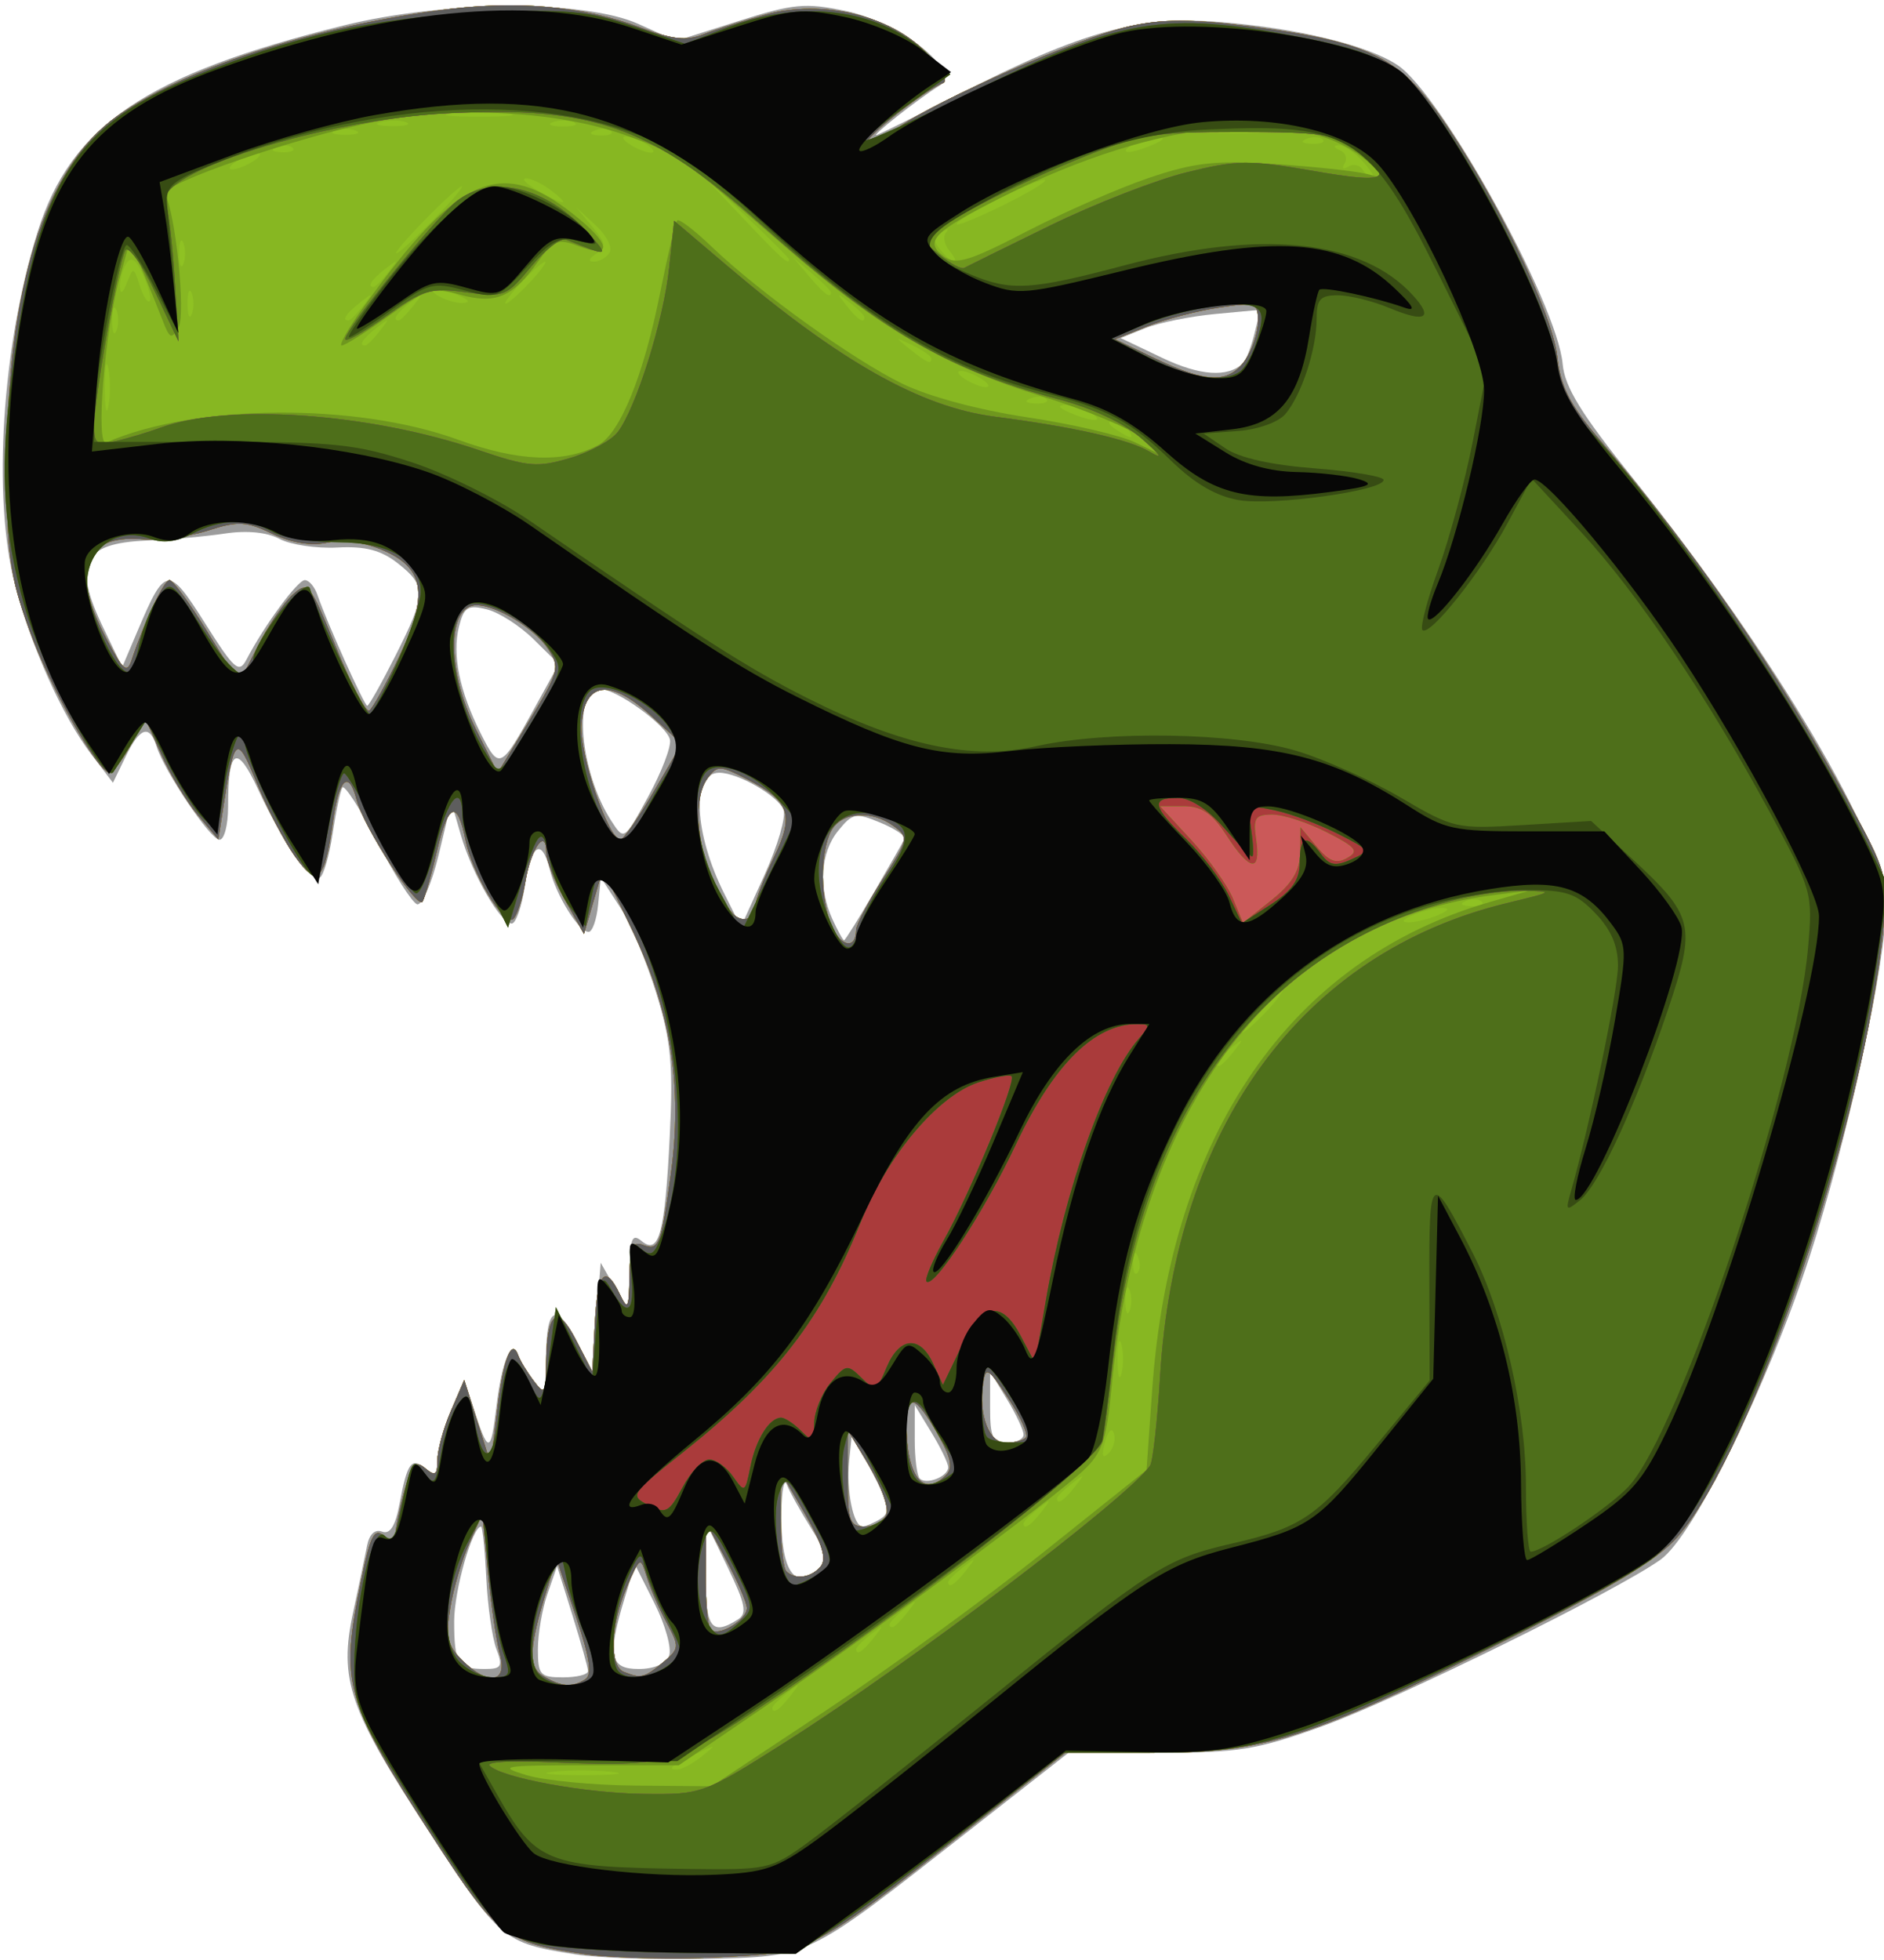 <?xml version="1.0" encoding="UTF-8"?>
<svg version="1.1" viewBox="0 0 300 312" xmlns="http://www.w3.org/2000/svg" >
<g transform="translate(.319 .342)" stroke-width="1.333">
<path d="m91.285 310.76c-11.511-1.827-11.941-2.188-23.337-19.586-12.729-19.433-14.355-24.16-12.02-34.943 0.901-4.16 1.892-8.893 2.202-10.517 0.349-1.829 1.258-2.687 2.387-2.253 1.262 0.484 2.116-0.86 2.774-4.37 1.246-6.644 1.901-7.534 4.161-5.658 1.52 1.262 1.881 1.01 1.881-1.311 0-1.58 0.967-5.104 2.149-7.83l2.149-4.957 1.29 4c2.539 7.874 2.879 7.899 3.802 0.282 0.914-7.545 2.443-11.092 3.507-8.138 0.293 0.813 1.391 2.613 2.442 4 1.745 2.306 1.913 1.985 1.952-3.732 0.054-8.026 1.618-8.901 4.805-2.688l2.535 4.943 1.369-17.333 4.56 8 0.053-6.497c0.044-5.377 0.371-6.233 1.898-4.966 2.78 2.307 3.719-1.198 4.49-16.742 0.559-11.284 0.204-15.057-2.135-22.667-1.543-5.021-4.165-11.229-5.827-13.796l-3.021-4.667-0.427 4.333c-0.235 2.383-0.92 4.333-1.522 4.333-1.542 0-5.116-5.728-6.153-9.861-1.315-5.237-2.979-4.182-3.985 2.528-0.495 3.3-1.44 6-2.101 6-1.764 0-6.296-7.862-8.07-14l-1.542-5.333-2.014 8.365c-1.108 4.601-2.657 8.157-3.442 7.903-0.785-0.254-3.65-4.756-6.366-10.004s-5.208-9.105-5.537-8.57-1.026 3.83-1.549 7.322c-0.523 3.492-1.435 6.649-2.028 7.016-1.416 0.875-5.844-5.436-9.793-13.962-3.455-7.456-4.821-6.689-4.821 2.705 0 2.873-0.613 5.224-1.363 5.224-1.451 0-8.755-10.837-10.046-14.906-1.118-3.522-2.651-2.992-4.924 1.702l-2 4.129-3.447-4.519c-4.558-5.976-9.607-17.199-12.157-27.02-3.613-13.918-2.084-37.885 3.575-56.053 5.306-17.035 17.348-25.175 48.752-32.952 16.06-3.978 38.405-4.095 46.941-0.246l5.998 2.704 9.879-3.137c8.805-2.796 10.671-2.973 17.161-1.626 8.616 1.789 18.54 9.644 14.964 11.845-3.389 2.086-11.413 8.412-10 7.884 0.733-0.274 6.733-3.258 13.333-6.63 19.296-9.86 28.391-12.364 41.215-11.349 12.345 0.977 23.446 3.656 28.283 6.825 7.018 4.598 25.481 37.973 26.347 47.626 0.33 3.677 2.972 7.963 11.266 18.274 22.417 27.869 40.222 57.996 40.222 68.058 0 8.942-6.228 37.489-12.151 55.694-6.708 20.618-18.472 44.533-23.757 48.297-7.109 5.062-41.971 22.225-53.828 26.5-10.44 3.764-13.322 4.232-26.085 4.232h-14.349l-16.807 13.158c-25.101 19.651-24.304 19.268-40.906 19.664-7.764 0.185-17.138-0.143-20.832-0.729zm2.029-45.093c-0.011-0.55-1.123-4.534-2.471-8.854l-2.451-7.854-1.529 4.386c-0.841 2.412-1.529 6.396-1.529 8.854 0 4.075 0.351 4.468 4 4.468 2.2 0 3.991-0.45 3.98-1zm-14.59-3.517c-0.666-1.751-1.392-6.851-1.614-11.333-0.222-4.482-0.593-8.15-0.825-8.15-1.393 0-4.285 10.168-4.285 15.068 0 6.668 0.595 7.598 4.856 7.598 2.694 0 2.927-0.398 1.868-3.183zm27.502 1.077c0.445-1.158-0.599-4.908-2.318-8.333l-3.127-6.227-1.621 5.333c-2.809 9.242-2.4 11.333 2.216 11.333 2.453 0 4.359-0.828 4.85-2.106zm10.947-5.766c1.507-0.954 1.214-2.457-1.618-8.313l-3.457-7.148-0.049 8.333c-0.049 8.448 0.917 9.792 5.124 7.128zm13.135-8.301c1.121-1.121 0.73-2.745-1.524-6.333-1.667-2.654-3.378-5.726-3.802-6.826s-0.818 0.801-0.876 4.224c-0.162 9.606 2.17 12.967 6.202 8.935zm9.601-7.741c1.602-1.014 1.388-2.193-1.333-7.356l-3.241-6.149-0.432 4.228c-0.49 4.803 0.669 10.536 2.124 10.505 0.536-0.011 1.833-0.564 2.882-1.228zm10.759-8.195c0-0.637-1.198-3.123-2.662-5.524l-2.662-4.366-5e-3 5.444c-3e-3 2.994 0.354 5.803 0.792 6.242 1.056 1.056 4.536-0.322 4.536-1.796zm12-5.191c0-0.716-1.198-3.266-2.662-5.667l-2.662-4.366-5e-3 5.667c-4e-3 4.779 0.413 5.667 2.662 5.667 1.467 0 2.667-0.585 2.667-1.301zm-23.795-86.366c2.453-4.217 4.633-8.034 4.844-8.484 0.211-0.45-1.525-1.608-3.858-2.575-3.911-1.62-4.436-1.518-6.717 1.298-2.82 3.483-3.189 9.066-0.927 14.031 0.851 1.868 1.694 3.396 1.873 3.396 0.179 0 2.332-3.45 4.785-7.667zm-14.427-13.098c-0.851-2.219-7.239-5.902-10.234-5.902-4.455 0-4.053 9.572 0.809 19.269l2.642 5.269 3.775-8.317c2.076-4.574 3.43-9.218 3.007-10.318zm-18.079-11.145c-0.429-2.229-8.488-8.091-11.124-8.091-4.404 0-3.255 13.26 1.826 21.07 1.99 3.059 2.012 3.044 5.84-3.956 2.113-3.865 3.67-7.925 3.458-9.023zm-21.559-5.072 3.846-6.981-3.993-3.939c-2.196-2.166-5.567-4.321-7.49-4.787-2.999-0.728-3.625-0.335-4.402 2.758-1.12 4.462 0.085 10.34 3.502 17.089 2.918 5.763 3.14 5.656 8.537-4.14zm-22.16-8.314c4.929-9.765 4.965-11.1 0.4-14.692-2.688-2.115-5.175-2.766-9.667-2.531-3.326 0.174-7.464-0.445-9.195-1.376-1.972-1.059-5.21-1.379-8.667-0.854-3.035 0.46-8.69 0.967-12.566 1.126-10.208 0.418-11.762 3.687-6.712 14.119l2.907 6.005 2.485-5.852c4.373-10.296 4.865-10.346 10.707-1.106 4.7 7.434 5.403 8.041 6.617 5.72 2.821-5.396 8.118-12.597 9.266-12.597 0.657 0 1.554 1.05 1.994 2.333 1.497 4.366 7.479 17.667 7.946 17.667 0.256 0 2.274-3.583 4.485-7.962zm134.92-46.521c0.498-0.468 1.334-2.582 1.857-4.698l0.951-3.848-7.19 0.67c-3.954 0.368-8.96 1.381-11.123 2.249l-3.933 1.579 6.6 3.146c6 2.86 10.422 3.17 12.839 0.901z" fill="#9c9c9c"/>
<path d="m93.046 310.76c-12.671-1.774-14.286-2.978-23.872-17.79-14.792-22.859-15.408-25.03-11.926-42.011 1.413-6.893 2.044-8.101 3.567-6.837 1.426 1.183 1.852 1.116 1.858-0.294 0.004-1.006 0.644-4.121 1.421-6.92 1.168-4.207 1.745-4.815 3.326-3.503 1.56 1.295 1.912 1.058 1.912-1.286 0-1.58 0.961-5.104 2.135-7.83l2.135-4.957 4.215 13.333 1.028-8.492c1.004-8.294 2.316-11.665 3.385-8.697 0.293 0.813 1.391 2.613 2.442 4 1.761 2.326 1.914 2.108 1.972-2.811 0.097-8.226 1.762-9.507 4.772-3.674l2.584 5.007 0.4-7.667c0.425-8.148 1.618-9.549 3.973-4.667 1.285 2.664 1.457 2.349 1.537-2.809 0.07-4.538 0.519-5.645 2.047-5.058 2.655 1.019 2.939 0.32 4.538-11.176 1.925-13.84 0.028-26.027-6.013-38.623l-4.796-10-3.02 10.324-3-5.344c-1.65-2.939-3-6.347-3-7.574 0-4.122-2.426-0.78-3.333 4.594-0.494 2.926-1.395 5.626-2.002 6.001-1.506 0.931-6.467-7.345-7.501-12.515-1.314-6.572-2.756-6.09-4.541 1.517-0.903 3.848-1.945 7.524-2.317 8.168-0.802 1.392-9.407-11.858-10.501-16.171-1.238-4.88-2.827-3.448-3.768 3.397-1.317 9.575-2.465 10.62-6.085 5.536-1.689-2.372-4.407-7.599-6.039-11.614-3.168-7.796-3.574-7.54-5.262 3.317l-0.876 5.636-3.226-3.834c-1.774-2.109-4.382-6.416-5.795-9.572l-2.569-5.739-2.426 4.261c-1.334 2.344-2.814 4.265-3.287 4.27-1.84 0.018-9.563-13.761-12.877-22.973-3.022-8.4-3.485-11.808-3.493-25.685-0.016-28.423 6.051-47.706 17.568-55.845 10.606-7.494 30.341-13.994 51.138-16.841 12.225-1.674 22.899-0.759 32.317 2.771 5.029 1.885 7.242 2.109 10 1.015 1.948-0.773 6.392-2.183 9.876-3.132 8.935-2.435 19.763 0.133 25.505 6.05 2.3 2.37 3.506 4.536 2.698 4.845-2.836 1.081-12.652 8.801-12.009 9.444 0.358 0.358 2.555-0.704 4.882-2.361 6.228-4.434 28.806-14.32 36.786-16.106 5.264-1.178 9.832-1.176 19.061 0.007 18.614 2.387 23.614 4.725 30.327 14.181 8.515 11.994 17.921 31.259 18.719 38.339 0.547 4.852 1.995 7.704 6.723 13.242 15.526 18.186 28.221 36.634 39.583 57.524 6.233 11.46 6.395 12.043 5.629 20.246-2.817 30.162-20.781 83.275-32.794 96.957-3.194 3.638-10.704 8.137-27.908 16.718-31.032 15.479-37.761 17.612-55.565 17.612h-13.971l-15.001 11.775c-25.909 20.337-25.46 20.107-40.554 20.792-7.213 0.327-16.543 0.115-20.734-0.472zm-0.167-43.786c1.128-0.717 0.716-3.45-1.523-10.102l-3.069-9.118-1.382 4.456c-3.053 9.843-3.189 12.829-0.654 14.303 2.874 1.672 4.542 1.788 6.627 0.461zm-13.594-3.976c-0.552-2.017-1.407-7.867-1.9-13l-0.897-9.333-2.095 4.667c-1.152 2.567-2.507 7.172-3.011 10.233-0.759 4.612-0.442 6.041 1.851 8.333 4.157 4.157 7.308 3.689 6.052-0.9zm25.91 1.333c2.692-2.224 2.723-2.521 0.661-6.333-1.19-2.2-2.623-5.5-3.185-7.333-1.006-3.283-1.054-3.259-3.179 1.624-2.571 5.906-2.813 12.556-0.491 13.493 2.738 1.105 3.248 0.985 6.196-1.45zm13.411-8.714c-0.033-0.891-1.506-4.32-3.273-7.62l-3.213-6-0.06 8.111c-0.033 4.461 0.319 8.49 0.782 8.953 1.222 1.222 5.835-1.535 5.764-3.444zm11.76-6.62c0.967-1.186 0.249-3.589-2.493-8.333l-3.852-6.667-0.011 7.444c-6e-3 4.094 0.389 7.844 0.878 8.333 1.406 1.406 3.996 1.039 5.477-0.778zm10.459-8.265c0.408-1.062-0.805-4.512-2.696-7.667l-3.437-5.735-0.012 7.667c-0.011 6.821 0.286 7.667 2.696 7.667 1.49 0 3.042-0.869 3.45-1.932zm9.503-6.263c1.148-1.148 0.8-2.802-1.4-6.656-3.462-6.065-4.935-6.51-4.91-1.482 0.042 8.415 2.658 11.79 6.31 8.139zm12.706-5.951c0.446-0.446-0.804-3.261-2.778-6.254-3.256-4.937-3.631-5.159-4.033-2.386-0.73 5.029 0.945 9.452 3.58 9.452 1.331 0 2.784-0.365 3.231-0.812zm-27.034-80.817c0-0.809 1.912-4.45 4.248-8.091 4.083-6.362 4.151-6.691 1.745-8.45-3.579-2.617-8.337-2.259-9.946 0.749-1.829 3.418-1.754 11.141 0.148 15.316 1.471 3.228 3.805 3.52 3.805 0.476zm-16-4.029c0-0.825 1.294-4.174 2.876-7.441 3.344-6.907 2.617-9.027-4.309-12.572-4.286-2.194-4.669-2.199-6.234-0.079-3.04 4.121-0.991 15.471 3.846 21.299 1.583 1.907 3.82 1.2 3.82-1.207zm-16.218-18.004 4.449-7.609-4.854-4.448c-6.503-5.96-10.555-5.488-11.12 1.296-0.385 4.625 4.307 18.456 6.239 18.396 0.46-0.015 2.838-3.45 5.285-7.635zm-16.814-22.709c-2.146-3.276-8.197-6.963-11.426-6.963-4.68 0-4.721 10.445-0.077 19.763l3.465 6.953 5.035-8.326c4.727-7.817 4.91-8.516 3.004-11.426zm-23.75 1.278c4.773-9.987 4.095-14.217-2.737-17.072-2.861-1.195-6.324-1.644-8.685-1.125-2.53 0.556-5.633 0.054-8.72-1.411-4.187-1.987-5.484-2.053-10.267-0.519-3.011 0.965-7.748 1.581-10.527 1.367-9.355-0.718-11.393 4.985-5.664 15.852 2.71 5.14 3.291 5.618 4.053 3.333 2.071-6.206 5.136-12.667 6.01-12.667 0.518 0 3.22 3.691 6.004 8.203l5.063 8.203 2.984-5.869c1.641-3.228 4.134-6.909 5.54-8.18 2.479-2.241 2.688-1.989 6.914 8.347 2.397 5.862 4.778 10.398 5.292 10.081 0.514-0.318 2.647-4.162 4.741-8.543zm134.71-47.205c1.142-1.63 2.076-4.398 2.076-6.151 0-3.044-0.284-3.146-6.283-2.246-3.456 0.518-8.58 1.861-11.387 2.984l-5.104 2.042 6.387 3.062c8.18 3.921 11.728 3.998 14.312 0.309z" fill="#cb5959"/>
<path d="m93.046 310.76c-12.671-1.774-14.286-2.978-23.872-17.79-14.792-22.859-15.408-25.03-11.926-42.011 1.413-6.893 2.044-8.101 3.567-6.837 1.426 1.183 1.852 1.116 1.858-0.294 0.004-1.006 0.644-4.121 1.421-6.92 1.168-4.207 1.745-4.815 3.326-3.503 1.56 1.295 1.912 1.058 1.912-1.286 0-1.58 0.961-5.104 2.135-7.83l2.135-4.957 4.215 13.333 1.028-8.492c1.004-8.294 2.316-11.665 3.385-8.697 0.293 0.813 1.391 2.613 2.442 4 1.761 2.326 1.914 2.108 1.972-2.811 0.097-8.226 1.762-9.507 4.772-3.674l2.584 5.007 0.4-7.667c0.425-8.148 1.618-9.549 3.973-4.667 1.285 2.664 1.457 2.349 1.537-2.809 0.07-4.538 0.519-5.645 2.047-5.058 2.655 1.019 2.939 0.32 4.538-11.176 1.925-13.84 0.028-26.027-6.013-38.623l-4.796-10-3.02 10.324-3-5.344c-1.65-2.939-3-6.347-3-7.574 0-4.122-2.426-0.78-3.333 4.594-0.494 2.926-1.395 5.626-2.002 6.001-1.506 0.931-6.467-7.345-7.501-12.515-1.314-6.572-2.756-6.09-4.541 1.517-0.903 3.848-1.945 7.524-2.317 8.168-0.802 1.392-9.407-11.858-10.501-16.171-1.238-4.88-2.827-3.448-3.768 3.397-1.317 9.575-2.465 10.62-6.085 5.536-1.689-2.372-4.407-7.599-6.039-11.614-3.168-7.796-3.574-7.54-5.262 3.317l-0.876 5.636-3.226-3.834c-1.774-2.109-4.382-6.416-5.795-9.572l-2.569-5.739-2.426 4.261c-1.334 2.344-2.814 4.265-3.287 4.27-1.84 0.018-9.563-13.761-12.877-22.973-3.022-8.4-3.485-11.808-3.493-25.685-0.016-28.423 6.051-47.706 17.568-55.845 10.606-7.494 30.341-13.994 51.138-16.841 12.225-1.674 22.899-0.759 32.317 2.771 5.029 1.885 7.242 2.109 10 1.015 1.948-0.773 6.392-2.183 9.876-3.132 8.935-2.435 19.763 0.133 25.505 6.05 2.3 2.37 3.506 4.536 2.698 4.845-2.836 1.081-12.652 8.801-12.009 9.444 0.358 0.358 2.555-0.704 4.882-2.361 6.228-4.434 28.806-14.32 36.786-16.106 5.264-1.178 9.832-1.176 19.061 0.007 18.614 2.387 23.614 4.725 30.327 14.181 8.515 11.994 17.921 31.259 18.719 38.339 0.547 4.852 1.995 7.704 6.723 13.242 15.526 18.186 28.221 36.634 39.583 57.524 6.233 11.46 6.395 12.043 5.629 20.246-2.817 30.162-20.781 83.275-32.794 96.957-3.194 3.638-10.704 8.137-27.908 16.718-31.032 15.479-37.761 17.612-55.565 17.612h-13.971l-15.001 11.775c-25.909 20.337-25.46 20.107-40.554 20.792-7.213 0.327-16.543 0.115-20.734-0.472zm-0.167-43.786c1.128-0.717 0.716-3.45-1.523-10.102l-3.069-9.118-1.382 4.456c-3.053 9.843-3.189 12.829-0.654 14.303 2.874 1.672 4.542 1.788 6.627 0.461zm-13.594-3.976c-0.552-2.017-1.407-7.867-1.9-13l-0.897-9.333-2.095 4.667c-1.152 2.567-2.507 7.172-3.011 10.233-0.759 4.612-0.442 6.041 1.851 8.333 4.157 4.157 7.308 3.689 6.052-0.9zm25.91 1.333c2.692-2.224 2.723-2.521 0.661-6.333-1.19-2.2-2.623-5.5-3.185-7.333-1.006-3.283-1.054-3.259-3.179 1.624-2.571 5.906-2.813 12.556-0.491 13.493 2.738 1.105 3.248 0.985 6.196-1.45zm13.411-8.714c-0.033-0.891-1.506-4.32-3.273-7.62l-3.213-6-0.06 8.111c-0.033 4.461 0.319 8.49 0.782 8.953 1.222 1.222 5.835-1.535 5.764-3.444zm11.76-6.62c0.967-1.186 0.249-3.589-2.493-8.333l-3.852-6.667-0.011 7.444c-6e-3 4.094 0.389 7.844 0.878 8.333 1.406 1.406 3.996 1.039 5.477-0.778zm10.459-8.265c0.408-1.062-0.805-4.512-2.696-7.667l-3.437-5.735-0.012 7.667c-0.011 6.821 0.286 7.667 2.696 7.667 1.49 0 3.042-0.869 3.45-1.932zm9.503-6.263c1.148-1.148 0.8-2.802-1.4-6.656-3.462-6.065-4.935-6.51-4.91-1.482 0.042 8.415 2.658 11.79 6.31 8.139zm12.706-5.951c0.446-0.446-0.804-3.261-2.778-6.254-3.256-4.937-3.631-5.159-4.033-2.386-0.73 5.029 0.945 9.452 3.58 9.452 1.331 0 2.784-0.365 3.231-0.812zm-27.034-80.817c0-0.809 1.912-4.45 4.248-8.091 4.083-6.362 4.151-6.691 1.745-8.45-3.579-2.617-8.337-2.259-9.946 0.749-1.829 3.418-1.754 11.141 0.148 15.316 1.471 3.228 3.805 3.52 3.805 0.476zm-16-4.029c0-0.825 1.294-4.174 2.876-7.441 3.344-6.907 2.617-9.027-4.309-12.572-4.286-2.194-4.669-2.199-6.234-0.079-3.04 4.121-0.991 15.471 3.846 21.299 1.583 1.907 3.82 1.2 3.82-1.207zm86.711-8.342 0.044-4 2.577 3.092c1.958 2.35 3.125 2.785 4.859 1.815 1.939-1.085 1.454-1.7-3.235-4.092-3.034-1.548-6.937-2.814-8.672-2.814-2.748 0-3.08 0.517-2.568 4 0.777 5.295-1.024 5.035-4.728-0.683-2.274-3.511-3.939-4.65-6.795-4.65h-3.783l5.002 5.418c2.751 2.98 5.721 7.155 6.601 9.279l1.599 3.861 4.527-3.612c3.305-2.637 4.539-4.693 4.572-7.612zm-102.93-9.661 4.449-7.609-4.854-4.448c-6.503-5.96-10.555-5.488-11.12 1.296-0.385 4.625 4.307 18.456 6.239 18.396 0.46-0.015 2.838-3.45 5.285-7.635zm-16.814-22.709c-2.146-3.276-8.197-6.963-11.426-6.963-4.68 0-4.721 10.445-0.077 19.763l3.465 6.953 5.035-8.326c4.727-7.817 4.91-8.516 3.004-11.426zm-23.75 1.278c4.773-9.987 4.095-14.217-2.737-17.072-2.861-1.195-6.324-1.644-8.685-1.125-2.53 0.556-5.633 0.054-8.72-1.411-4.187-1.987-5.484-2.053-10.267-0.519-3.011 0.965-7.748 1.581-10.527 1.367-9.355-0.718-11.393 4.985-5.664 15.852 2.71 5.14 3.291 5.618 4.053 3.333 2.071-6.206 5.136-12.667 6.01-12.667 0.518 0 3.22 3.691 6.004 8.203l5.063 8.203 2.984-5.869c1.641-3.228 4.134-6.909 5.54-8.18 2.479-2.241 2.688-1.989 6.914 8.347 2.397 5.862 4.778 10.398 5.292 10.081 0.514-0.318 2.647-4.162 4.741-8.543zm134.71-47.205c1.142-1.63 2.076-4.398 2.076-6.151 0-3.044-0.284-3.146-6.283-2.246-3.456 0.518-8.58 1.861-11.387 2.984l-5.104 2.042 6.387 3.062c8.18 3.921 11.728 3.998 14.312 0.309z" fill="#8fc223"/>
<path d="m93.046 310.76c-12.671-1.774-14.286-2.978-23.872-17.79-14.792-22.859-15.408-25.03-11.926-42.011 1.413-6.893 2.044-8.101 3.567-6.837 1.426 1.183 1.852 1.116 1.858-0.294 0.004-1.006 0.644-4.121 1.421-6.92 1.168-4.207 1.745-4.815 3.326-3.503 1.56 1.295 1.912 1.058 1.912-1.286 0-1.58 0.961-5.104 2.135-7.83l2.135-4.957 4.215 13.333 1.028-8.492c1.004-8.294 2.316-11.665 3.385-8.697 0.293 0.813 1.391 2.613 2.442 4 1.761 2.326 1.914 2.108 1.972-2.811 0.097-8.226 1.762-9.507 4.772-3.674l2.584 5.007 0.4-7.667c0.425-8.148 1.618-9.549 3.973-4.667 1.285 2.664 1.457 2.349 1.537-2.809 0.07-4.538 0.519-5.645 2.047-5.058 2.655 1.019 2.939 0.32 4.538-11.176 1.925-13.84 0.028-26.027-6.013-38.623l-4.796-10-3.02 10.324-3-5.344c-1.65-2.939-3-6.347-3-7.574 0-4.122-2.426-0.78-3.333 4.594-0.494 2.926-1.395 5.626-2.002 6.001-1.506 0.931-6.467-7.345-7.501-12.515-1.314-6.572-2.756-6.09-4.541 1.517-0.903 3.848-1.945 7.524-2.317 8.168-0.802 1.392-9.407-11.858-10.501-16.171-1.238-4.88-2.827-3.448-3.768 3.397-1.317 9.575-2.465 10.62-6.085 5.536-1.689-2.372-4.407-7.599-6.039-11.614-3.168-7.796-3.574-7.54-5.262 3.317l-0.876 5.636-3.226-3.834c-1.774-2.109-4.382-6.416-5.795-9.572l-2.569-5.739-2.426 4.261c-1.334 2.344-2.814 4.265-3.287 4.27-1.84 0.018-9.563-13.761-12.877-22.973-3.022-8.4-3.485-11.808-3.493-25.685-0.016-28.423 6.051-47.706 17.568-55.845 10.606-7.494 30.341-13.994 51.138-16.841 12.225-1.674 22.899-0.759 32.317 2.771 5.029 1.885 7.242 2.109 10 1.015 1.948-0.773 6.392-2.183 9.876-3.132 8.935-2.435 19.763 0.133 25.505 6.05 2.3 2.37 3.506 4.536 2.698 4.845-2.836 1.081-12.652 8.801-12.009 9.444 0.358 0.358 2.555-0.704 4.882-2.361 6.228-4.434 28.806-14.32 36.786-16.106 5.264-1.178 9.832-1.176 19.061 0.007 18.614 2.387 23.614 4.725 30.327 14.181 8.515 11.994 17.921 31.259 18.719 38.339 0.547 4.852 1.995 7.704 6.723 13.242 15.526 18.186 28.221 36.634 39.583 57.524 6.233 11.46 6.395 12.043 5.629 20.246-2.817 30.162-20.781 83.275-32.794 96.957-3.194 3.638-10.704 8.137-27.908 16.718-31.032 15.479-37.761 17.612-55.565 17.612h-13.971l-15.001 11.775c-25.909 20.337-25.46 20.107-40.554 20.792-7.213 0.327-16.543 0.115-20.734-0.472zm3.924-29.068c-2.766-0.289-6.966-0.284-9.333 0.011-2.367 0.295-0.104 0.531 5.03 0.525 5.133-5e-3 7.07-0.247 4.304-0.536zm14.442-2.434c2.44-1.955 2.398-1.983-0.745-0.486-4.081 1.944-4.838 2.56-3.144 2.56 0.715 0 2.465-0.933 3.889-2.074zm14.092-9.593c1.659-2.115 1.611-2.162-0.503-0.503-1.283 1.006-2.333 2.057-2.333 2.333 0 1.097 1.095 0.391 2.837-1.83zm-32.624-2.691c1.128-0.717 0.716-3.45-1.523-10.102l-3.069-9.118-1.382 4.456c-3.053 9.843-3.189 12.829-0.654 14.303 2.874 1.672 4.542 1.788 6.627 0.461zm-13.594-3.976c-0.552-2.017-1.407-7.867-1.9-13l-0.897-9.333-2.095 4.667c-1.152 2.567-2.507 7.172-3.011 10.233-0.759 4.612-0.442 6.041 1.851 8.333 4.157 4.157 7.308 3.689 6.052-0.9zm25.91 1.333c2.692-2.224 2.723-2.521 0.661-6.333-1.19-2.2-2.623-5.5-3.185-7.333-1.006-3.283-1.054-3.259-3.179 1.624-2.571 5.906-2.813 12.556-0.491 13.493 2.738 1.105 3.248 0.985 6.196-1.45zm33.641-4c1.659-2.115 1.611-2.162-0.503-0.503-1.283 1.006-2.333 2.057-2.333 2.333 0 1.097 1.095 0.391 2.837-1.83zm-20.23-4.714c-0.033-0.891-1.506-4.32-3.273-7.62l-3.213-6-0.06 8.111c-0.033 4.461 0.319 8.49 0.782 8.953 1.222 1.222 5.835-1.535 5.764-3.444zm25.564 0.714c1.659-2.115 1.611-2.162-0.503-0.503-2.221 1.742-2.927 2.837-1.83 2.837 0.277 0 1.327-1.05 2.333-2.333zm9.333-6.667c1.659-2.115 1.611-2.162-0.503-0.503-1.283 1.006-2.333 2.057-2.333 2.333 0 1.097 1.095 0.391 2.837-1.83zm-23.137-0.667c0.967-1.186 0.249-3.589-2.493-8.333l-3.852-6.667-0.011 7.444c-6e-3 4.094 0.389 7.844 0.878 8.333 1.406 1.406 3.996 1.039 5.477-0.778zm10.459-8.265c0.408-1.062-0.805-4.512-2.696-7.667l-3.437-5.735-0.012 7.667c-0.011 6.821 0.286 7.667 2.696 7.667 1.49 0 3.042-0.869 3.45-1.932zm24.678-0.402c1.659-2.115 1.611-2.162-0.503-0.503-1.283 1.006-2.333 2.057-2.333 2.333 0 1.097 1.095 0.391 2.837-1.83zm5.333-4c1.659-2.115 1.611-2.162-0.503-0.503-1.283 1.006-2.333 2.057-2.333 2.333 0 1.097 1.095 0.391 2.837-1.83zm-20.509-1.861c1.148-1.148 0.8-2.802-1.4-6.656-3.462-6.065-4.935-6.51-4.91-1.482 0.042 8.415 2.658 11.79 6.31 8.139zm26.722-6.654c-0.333-0.999-0.937-0.394-1.409 1.409-0.58 2.218-0.406 2.738 0.583 1.749 0.775-0.775 1.146-2.196 0.826-3.158zm-14.016 0.704c0.446-0.446-0.804-3.261-2.778-6.254-3.256-4.937-3.631-5.159-4.033-2.386-0.73 5.029 0.945 9.452 3.58 9.452 1.331 0 2.784-0.365 3.231-0.812zm15.218-14.855c-0.335-1.283-0.61-0.233-0.61 2.333s0.274 3.617 0.61 2.333c0.335-1.283 0.335-3.383 0-4.667zm1.297-8.667c-0.37-0.917-0.673-0.167-0.673 1.667 0 1.833 0.303 2.583 0.673 1.667 0.37-0.917 0.37-2.417 0-3.333zm1.361-5.25c-0.426-1.064-0.742-0.748-0.806 0.806-0.058 1.406 0.257 2.193 0.7 1.75 0.443-0.443 0.49-1.593 0.105-2.556zm15.259-32.75c1.659-2.115 1.611-2.162-0.503-0.503-2.221 1.742-2.927 2.837-1.83 2.837 0.277 0 1.327-1.05 2.333-2.333zm5.163-6.333c1.722-1.833 2.832-3.333 2.465-3.333-0.367 0-2.076 1.5-3.798 3.333-1.722 1.833-2.832 3.333-2.465 3.333s2.076-1.5 3.798-3.333zm-65.333-12.962c0-0.809 1.912-4.45 4.248-8.091 4.083-6.362 4.151-6.691 1.745-8.45-3.579-2.617-8.337-2.259-9.946 0.749-1.829 3.418-1.754 11.141 0.148 15.316 1.471 3.228 3.805 3.52 3.805 0.476zm-16-4.029c0-0.825 1.294-4.174 2.876-7.441 3.344-6.907 2.617-9.027-4.309-12.572-4.286-2.194-4.669-2.199-6.234-0.079-3.04 4.121-0.991 15.471 3.846 21.299 1.583 1.907 3.82 1.2 3.82-1.207zm86.711-8.342 0.044-4 2.577 3.092c1.958 2.35 3.125 2.785 4.859 1.815 1.939-1.085 1.454-1.7-3.235-4.092-3.034-1.548-6.937-2.814-8.672-2.814-2.748 0-3.08 0.517-2.568 4 0.777 5.295-1.024 5.035-4.728-0.683-2.274-3.511-3.939-4.65-6.795-4.65h-3.783l5.002 5.418c2.751 2.98 5.721 7.155 6.601 9.279l1.599 3.861 4.527-3.612c3.305-2.637 4.539-4.693 4.572-7.612zm21.956 10c1.681-0.722 1.927-1.146 0.667-1.146-1.1 0-3.2 0.516-4.667 1.146-1.681 0.722-1.927 1.146-0.667 1.146 1.1 0 3.2-0.516 4.667-1.146zm6.972-2.139c-0.443-0.443-1.593-0.49-2.556-0.105-1.064 0.426-0.748 0.742 0.806 0.806 1.406 0.058 2.193-0.257 1.75-0.7zm-131.86-17.523 4.449-7.609-4.854-4.448c-6.503-5.96-10.555-5.488-11.12 1.296-0.385 4.625 4.307 18.456 6.239 18.396 0.46-0.015 2.838-3.45 5.285-7.635zm-16.814-22.709c-2.146-3.276-8.197-6.963-11.426-6.963-4.68 0-4.721 10.445-0.077 19.763l3.465 6.953 5.035-8.326c4.727-7.817 4.91-8.516 3.004-11.426zm-23.75 1.278c4.773-9.987 4.095-14.217-2.737-17.072-2.861-1.195-6.324-1.644-8.685-1.125-2.53 0.556-5.633 0.054-8.72-1.411-4.187-1.987-5.484-2.053-10.267-0.519-3.011 0.965-7.748 1.581-10.527 1.367-9.355-0.718-11.393 4.985-5.664 15.852 2.71 5.14 3.291 5.618 4.053 3.333 2.071-6.206 5.136-12.667 6.01-12.667 0.518 0 3.22 3.691 6.004 8.203l5.063 8.203 2.984-5.869c1.641-3.228 4.134-6.909 5.54-8.18 2.479-2.241 2.688-1.989 6.914 8.347 2.397 5.862 4.778 10.398 5.292 10.081 0.514-0.318 2.647-4.162 4.741-8.543zm116.12-36.241c-0.453-0.733-1.539-1.324-2.412-1.313-0.954 0.012-0.79 0.536 0.412 1.313 2.562 1.655 3.023 1.655 2 0zm-162.39-9.667c-0.318-1.65-0.578-0.3-0.578 3s0.26 4.65 0.578 3 0.318-4.35 0-6zm156.39 7c-1.1-0.711-2.9-1.26-4-1.219-1.319 0.048-1.092 0.464 0.667 1.219 3.665 1.575 5.771 1.575 3.333 0zm-7.028-2.139c-0.443-0.443-1.593-0.49-2.556-0.105-1.064 0.426-0.748 0.742 0.806 0.806 1.406 0.058 2.193-0.257 1.75-0.7zm-10.306-3.194c-1.1-0.711-2.6-1.292-3.333-1.292-0.733 0-0.433 0.582 0.667 1.292s2.6 1.292 3.333 1.292c0.733 0 0.433-0.582-0.667-1.292zm41.924-2.963c1.142-1.63 2.076-4.398 2.076-6.151 0-3.044-0.284-3.146-6.283-2.246-3.456 0.518-8.58 1.861-11.387 2.984l-5.104 2.042 6.387 3.062c8.18 3.921 11.728 3.998 14.312 0.309zm-49.924-0.323c0-0.341-1.35-1.274-3-2.074-2.881-1.396-2.897-1.371-0.412 0.62 2.72 2.179 3.412 2.474 3.412 1.454zm-87.83-4.38c1.659-2.115 1.611-2.162-0.503-0.503-2.221 1.742-2.927 2.837-1.83 2.837 0.277 0 1.327-1.05 2.333-2.333zm-41.954-3.333c-0.37-0.917-0.673-0.167-0.673 1.667 0 1.833 0.303 2.583 0.673 1.667 0.37-0.917 0.37-2.417 0-3.333zm12-2.667c-0.37-0.917-0.673-0.167-0.673 1.667s0.303 2.583 0.673 1.667c0.37-0.917 0.37-2.417 0-3.333zm27.287 2c1.659-2.115 1.611-2.162-0.503-0.503-2.221 1.742-2.927 2.837-1.83 2.837 0.277 0 1.327-1.05 2.333-2.333zm8 0c1.659-2.115 1.611-2.162-0.503-0.503-2.221 1.742-2.927 2.837-1.83 2.837 0.277 0 1.327-1.05 2.333-2.333zm71.83 1.83c0-0.277-1.05-1.327-2.333-2.333-2.115-1.659-2.162-1.611-0.503 0.503 1.742 2.221 2.837 2.927 2.837 1.83zm-114.85-6.696c-1.164-2.555-1.916-3.068-2.696-1.839-0.595 0.937-1.049 2.604-1.008 3.704 0.047 1.277 0.45 1.036 1.116-0.667 1.001-2.56 1.082-2.542 2.028 0.434 0.542 1.705 1.253 2.833 1.581 2.506s-0.132-2.189-1.02-4.138zm50.181 3.199c-3.665-1.575-5.771-1.575-3.333 0 1.1 0.711 2.9 1.26 4 1.219 1.319-0.048 1.092-0.464-0.667-1.219zm11.333-2c1.722-1.833 2.832-3.333 2.465-3.333-0.367 0-2.076 1.5-3.798 3.333-1.722 1.833-2.832 3.333-2.465 3.333 0.367 0 2.076-1.5 3.798-3.333zm48 1.54c0-0.253-1.35-1.603-3-3l-3-2.54 2.54 3c2.387 2.819 3.46 3.607 3.46 2.54zm-70.497-3.207c1.659-2.115 1.611-2.162-0.503-0.503-2.221 1.742-2.927 2.837-1.83 2.837 0.277 0 1.327-1.05 2.333-2.333zm-32.62-4.667c-0.37-0.917-0.673-0.167-0.673 1.667s0.303 2.583 0.673 1.667c0.37-0.917 0.37-2.417 0-3.333zm67.867 1.532c0.499-0.807-0.493-2.757-2.205-4.333l-3.112-2.865 2.564 3.081c2.192 2.634 2.281 3.26 0.617 4.313-1.199 0.758-1.337 1.239-0.359 1.252 0.873 0.011 1.996-0.64 2.495-1.447zm28.584 1.084c0-0.211-3.15-3.361-7-7l-7-6.617 6.617 7c6.148 6.505 7.383 7.612 7.383 6.617zm25.508-1.406c-0.817-0.984-1.04-2.28-0.497-2.88 0.544-0.6 0.209-0.641-0.743-0.092-1.334 0.77-1.373 1.431-0.17 2.88 0.859 1.035 1.861 1.881 2.228 1.881 0.367 0-1e-3 -0.805-0.818-1.789zm-82.175-4.877c2.864-2.933 4.908-5.333 4.541-5.333-0.367 0-3.01 2.4-5.875 5.333-2.864 2.933-4.908 5.333-4.541 5.333 0.367 0 3.01-2.4 5.875-5.333zm97.429-6.349c-0.599-0.599-14.095 6.126-14.095 7.024 0 0.346 3.283-0.981 7.296-2.949 4.013-1.968 7.072-3.802 6.799-4.075zm-78.683 1.64c-1.423-1.077-3.224-1.936-4-1.91-0.776 0.026 0.088 0.905 1.921 1.953 4.319 2.469 5.37 2.447 2.079-0.042zm129.25-4.624c-1.327-1.467-3.07-2.619-3.873-2.561-0.835 0.06-0.743 0.394 0.215 0.781 0.921 0.371 1.278 1.317 0.794 2.101-0.501 0.81-0.256 1.039 0.566 0.531 0.796-0.492 1.824-0.285 2.285 0.461 0.461 0.745 1.195 1.355 1.632 1.355 0.437 0-0.291-1.2-1.619-2.667zm-176.67 0c1.1-0.711 1.4-1.292 0.667-1.292-0.733 0-2.233 0.582-3.333 1.292-1.1 0.711-1.4 1.292-0.667 1.292 0.733 0 2.233-0.582 3.333-1.292zm6.306-2.139c-0.443-0.443-1.593-0.49-2.556-0.105-1.064 0.426-0.748 0.742 0.806 0.806 1.406 0.058 2.193-0.257 1.75-0.7zm56.361-0.528c-1.1-0.711-2.6-1.292-3.333-1.292-0.733 0-0.433 0.582 0.667 1.292 1.1 0.711 2.6 1.292 3.333 1.292 0.733 0 0.433-0.582-0.667-1.292zm80.667 0c1.758-0.756 1.985-1.171 0.667-1.219-1.1-0.04-2.9 0.508-4 1.219-2.437 1.575-0.332 1.575 3.333 0zm26.972-0.806c-0.443-0.443-1.593-0.49-2.556-0.105-1.064 0.426-0.748 0.742 0.806 0.806 1.406 0.058 2.193-0.257 1.75-0.7zm-153.97-1.411c-0.917-0.37-2.417-0.37-3.333 0-0.917 0.37-0.167 0.673 1.667 0.673 1.833 0 2.583-0.303 1.667-0.673zm40.639 0.077c-0.443-0.443-1.593-0.49-2.556-0.105-1.064 0.426-0.748 0.742 0.806 0.806 1.406 0.058 2.193-0.257 1.75-0.7zm103.36-0.159c-2.383-0.296-6.283-0.296-8.667 0-2.383 0.296-0.433 0.538 4.333 0.538s6.717-0.242 4.333-0.538zm-135.97-1.243c-0.903-0.365-2.703-0.387-4-0.049-1.297 0.338-0.559 0.637 1.641 0.664 2.2 0.027 3.261-0.249 2.359-0.615zm26.641-0.008c-0.917-0.37-2.417-0.37-3.333 0-0.917 0.37-0.167 0.673 1.667 0.673 1.833 0 2.583-0.303 1.667-0.673zm-10.667-1.415c-2.383-0.296-6.283-0.296-8.667 0-2.383 0.296-0.433 0.538 4.333 0.538s6.717-0.242 4.333-0.538z" fill="#87b722"/>
<path d="m93.046 310.76c-12.671-1.774-14.286-2.978-23.872-17.79-14.792-22.859-15.408-25.03-11.926-42.011 1.413-6.893 2.044-8.101 3.567-6.837 1.426 1.183 1.852 1.116 1.858-0.294 0.004-1.006 0.644-4.121 1.421-6.92 1.168-4.207 1.745-4.815 3.326-3.503 1.56 1.295 1.912 1.058 1.912-1.286 0-1.58 0.961-5.104 2.135-7.83l2.135-4.957 4.215 13.333 1.028-8.492c1.004-8.294 2.316-11.665 3.385-8.697 0.293 0.813 1.391 2.613 2.442 4 1.761 2.326 1.914 2.108 1.972-2.811 0.097-8.226 1.762-9.507 4.772-3.674l2.584 5.007 0.4-7.667c0.425-8.148 1.618-9.549 3.973-4.667 1.285 2.664 1.457 2.349 1.537-2.809 0.07-4.538 0.519-5.645 2.047-5.058 2.655 1.019 2.939 0.32 4.538-11.176 1.925-13.84 0.028-26.027-6.013-38.623l-4.796-10-3.02 10.324-3-5.344c-1.65-2.939-3-6.347-3-7.574 0-4.122-2.426-0.78-3.333 4.594-0.494 2.926-1.395 5.626-2.002 6.001-1.506 0.931-6.467-7.345-7.501-12.515-1.314-6.572-2.756-6.09-4.541 1.517-0.903 3.848-1.945 7.524-2.317 8.168-0.802 1.392-9.407-11.858-10.501-16.171-1.238-4.88-2.827-3.448-3.768 3.397-1.317 9.575-2.465 10.62-6.085 5.536-1.689-2.372-4.407-7.599-6.039-11.614-3.168-7.796-3.574-7.54-5.262 3.317l-0.876 5.636-3.226-3.834c-1.774-2.109-4.382-6.416-5.795-9.572l-2.569-5.739-2.426 4.261c-1.334 2.344-2.814 4.265-3.287 4.27-1.84 0.018-9.563-13.761-12.877-22.973-3.022-8.4-3.485-11.808-3.493-25.685-0.016-28.423 6.051-47.706 17.568-55.845 10.606-7.494 30.341-13.994 51.138-16.841 12.225-1.674 22.899-0.759 32.317 2.771 5.029 1.885 7.242 2.109 10 1.015 1.948-0.773 6.392-2.183 9.876-3.132 8.935-2.435 19.763 0.133 25.505 6.05 2.3 2.37 3.506 4.536 2.698 4.845-2.836 1.081-12.652 8.801-12.009 9.444 0.358 0.358 2.555-0.704 4.882-2.361 6.228-4.434 28.806-14.32 36.786-16.106 5.264-1.178 9.832-1.176 19.061 0.007 18.614 2.387 23.614 4.725 30.327 14.181 8.515 11.994 17.921 31.259 18.719 38.339 0.547 4.852 1.995 7.704 6.723 13.242 15.526 18.186 28.221 36.634 39.583 57.524 6.233 11.46 6.395 12.043 5.629 20.246-2.817 30.162-20.781 83.275-32.794 96.957-3.194 3.638-10.704 8.137-27.908 16.718-31.032 15.479-37.761 17.612-55.565 17.612h-13.971l-15.001 11.775c-25.909 20.337-25.46 20.107-40.554 20.792-7.213 0.327-16.543 0.115-20.734-0.472zm38.05-38.75c9.951-6.593 25.532-17.922 34.624-25.175l16.531-13.187 0.891-12.676c2.87-40.824 22.077-68.583 53.78-77.727l6.412-1.849-6 0.775c-34.253 4.424-56.445 33.2-60.688 78.694-0.742 7.96-1.474 10.083-4.434 12.859-4.957 4.65-34.366 26.442-50.75 37.607l-13.697 9.333h-14.73c-13.324 0-14.235 0.149-9.549 1.564 2.85 0.86 10.657 1.61 17.349 1.667l12.168 0.102zm-38.217-5.037c1.128-0.717 0.716-3.45-1.523-10.102l-3.069-9.118-1.382 4.456c-3.053 9.843-3.189 12.829-0.654 14.303 2.874 1.672 4.542 1.788 6.627 0.461zm-13.594-3.976c-0.552-2.017-1.407-7.867-1.9-13l-0.897-9.333-2.095 4.667c-1.152 2.567-2.507 7.172-3.011 10.233-0.759 4.612-0.442 6.041 1.851 8.333 4.157 4.157 7.308 3.689 6.052-0.9zm25.91 1.333c2.692-2.224 2.723-2.521 0.661-6.333-1.19-2.2-2.623-5.5-3.185-7.333-1.006-3.283-1.054-3.259-3.179 1.624-2.571 5.906-2.813 12.556-0.491 13.493 2.738 1.105 3.248 0.985 6.196-1.45zm13.411-8.714c-0.033-0.891-1.506-4.32-3.273-7.62l-3.213-6-0.06 8.111c-0.033 4.461 0.319 8.49 0.782 8.953 1.222 1.222 5.835-1.535 5.764-3.444zm11.76-6.62c0.967-1.186 0.249-3.589-2.493-8.333l-3.852-6.667-0.011 7.444c-6e-3 4.094 0.389 7.844 0.878 8.333 1.406 1.406 3.996 1.039 5.477-0.778zm10.459-8.265c0.408-1.062-0.805-4.512-2.696-7.667l-3.437-5.735-0.012 7.667c-0.011 6.821 0.286 7.667 2.696 7.667 1.49 0 3.042-0.869 3.45-1.932zm9.503-6.263c1.148-1.148 0.8-2.802-1.4-6.656-3.462-6.065-4.935-6.51-4.91-1.482 0.042 8.415 2.658 11.79 6.31 8.139zm12.706-5.951c0.446-0.446-0.804-3.261-2.778-6.254-3.256-4.937-3.631-5.159-4.033-2.386-0.73 5.029 0.945 9.452 3.58 9.452 1.331 0 2.784-0.365 3.231-0.812zm-27.034-80.817c0-0.809 1.912-4.45 4.248-8.091 4.083-6.362 4.151-6.691 1.745-8.45-3.579-2.617-8.337-2.259-9.946 0.749-1.829 3.418-1.754 11.141 0.148 15.316 1.471 3.228 3.805 3.52 3.805 0.476zm-16-4.029c0-0.825 1.294-4.174 2.876-7.441 3.344-6.907 2.617-9.027-4.309-12.572-4.286-2.194-4.669-2.199-6.234-0.079-3.04 4.121-0.991 15.471 3.846 21.299 1.583 1.907 3.82 1.2 3.82-1.207zm86.711-8.342 0.044-4 2.577 3.092c1.958 2.35 3.125 2.785 4.859 1.815 1.939-1.085 1.454-1.7-3.235-4.092-3.034-1.548-6.937-2.814-8.672-2.814-2.748 0-3.08 0.517-2.568 4 0.777 5.295-1.024 5.035-4.728-0.683-2.274-3.511-3.939-4.65-6.795-4.65h-3.783l5.002 5.418c2.751 2.98 5.721 7.155 6.601 9.279l1.599 3.861 4.527-3.612c3.305-2.637 4.539-4.693 4.572-7.612zm-102.93-9.661 4.449-7.609-4.854-4.448c-6.503-5.96-10.555-5.488-11.12 1.296-0.385 4.625 4.307 18.456 6.239 18.396 0.46-0.015 2.838-3.45 5.285-7.635zm-16.814-22.709c-2.146-3.276-8.197-6.963-11.426-6.963-4.68 0-4.721 10.445-0.077 19.763l3.465 6.953 5.035-8.326c4.727-7.817 4.91-8.516 3.004-11.426zm-23.75 1.278c4.773-9.987 4.095-14.217-2.737-17.072-2.861-1.195-6.324-1.644-8.685-1.125-2.53 0.556-5.633 0.054-8.72-1.411-4.187-1.987-5.484-2.053-10.267-0.519-3.011 0.965-7.748 1.581-10.527 1.367-9.355-0.718-11.393 4.985-5.664 15.852 2.71 5.14 3.291 5.618 4.053 3.333 2.071-6.206 5.136-12.667 6.01-12.667 0.518 0 3.22 3.691 6.004 8.203l5.063 8.203 2.984-5.869c1.641-3.228 4.134-6.909 5.54-8.18 2.479-2.241 2.688-1.989 6.914 8.347 2.397 5.862 4.778 10.398 5.292 10.081 0.514-0.318 2.647-4.162 4.741-8.543zm31.703-33.711c3.505-1.876 7.226-11.008 9.873-24.227 1.208-6.034 2.434-11.231 2.726-11.55 0.291-0.319 2.768 1.569 5.505 4.196 7.479 7.179 22.434 17.923 30.311 21.777 4.194 2.052 12.164 4.197 19.925 5.363 7.114 1.069 14.841 2.866 17.171 3.993l4.236 2.05-3.124-2.714c-1.718-1.493-8.933-4.506-16.033-6.697-15.342-4.734-25.735-10.76-40.34-23.388-17.222-14.891-17.776-15.279-26.003-18.192-10.712-3.794-26.561-4.622-39.833-2.082-11.947 2.286-34.328 9.998-33.396 11.507 1.659 2.684 3.356 19.075 2.191 21.158-1.128 2.015-1.421 1.894-2.551-1.056-0.702-1.833-2.161-5.433-3.241-8l-1.964-4.667-1.671 6c-2.37 8.511-3.837 26.861-2.085 26.096 14.133-6.168 39.762-6.362 56.05-0.424 9.5 3.463 16.857 3.747 22.255 0.858zm-37.337-22.013c15.387-21.426 22.128-24.156 34.408-13.933 5.14 4.279 4.945 6.213-0.42 4.173-3.042-1.157-3.808-0.835-6.278 2.632-3.994 5.609-6.704 6.743-12.371 5.178-4.38-1.21-5.355-0.919-11.35 3.388-3.607 2.591-6.973 4.711-7.481 4.711-0.508 0 1.064-2.767 3.493-6.149zm140.34 8.519c1.142-1.63 2.076-4.398 2.076-6.151 0-3.044-0.284-3.146-6.283-2.246-3.456 0.518-8.58 1.861-11.387 2.984l-5.104 2.042 6.387 3.062c8.18 3.921 11.728 3.998 14.312 0.309zm-15.258-29.07c7.234-2.444 10.54-2.806 20-2.192 6.233 0.405 12.833 1.117 14.667 1.582l3.333 0.846-3.107-2.735c-10.488-9.232-33.321-7.028-58.461 5.643-10.807 5.447-12.336 7.024-9.103 9.388 1.897 1.387 4.02 0.745 13.134-3.975 5.979-3.096 14.771-6.947 19.537-8.557z" fill="#6f971e"/>
<path d="m93.046 310.76c-12.671-1.774-14.286-2.978-23.872-17.79-14.792-22.859-15.408-25.03-11.926-42.011 1.413-6.893 2.044-8.101 3.567-6.837 1.426 1.183 1.852 1.116 1.858-0.294 0.004-1.006 0.644-4.121 1.421-6.92 1.168-4.207 1.745-4.815 3.326-3.503 1.56 1.295 1.912 1.058 1.912-1.286 0-1.58 0.961-5.104 2.135-7.83l2.135-4.957 4.215 13.333 1.028-8.492c1.004-8.294 2.316-11.665 3.385-8.697 0.293 0.813 1.391 2.613 2.442 4 1.761 2.326 1.914 2.108 1.972-2.811 0.097-8.226 1.762-9.507 4.772-3.674l2.584 5.007 0.4-7.667c0.425-8.148 1.618-9.549 3.973-4.667 1.285 2.664 1.457 2.349 1.537-2.809 0.07-4.538 0.519-5.645 2.047-5.058 2.655 1.019 2.939 0.32 4.538-11.176 1.925-13.84 0.028-26.027-6.013-38.623l-4.796-10-3.02 10.324-3-5.344c-1.65-2.939-3-6.347-3-7.574 0-4.122-2.426-0.78-3.333 4.594-0.494 2.926-1.395 5.626-2.002 6.001-1.506 0.931-6.467-7.345-7.501-12.515-1.314-6.572-2.756-6.09-4.541 1.517-0.903 3.848-1.945 7.524-2.317 8.168-0.802 1.392-9.407-11.858-10.501-16.171-1.238-4.88-2.827-3.448-3.768 3.397-1.317 9.575-2.465 10.62-6.085 5.536-1.689-2.372-4.407-7.599-6.039-11.614-3.168-7.796-3.574-7.54-5.262 3.317l-0.876 5.636-3.226-3.834c-1.774-2.109-4.382-6.416-5.795-9.572l-2.569-5.739-2.426 4.261c-1.334 2.344-2.814 4.265-3.287 4.27-1.84 0.018-9.563-13.761-12.877-22.973-3.022-8.4-3.485-11.808-3.493-25.685-0.016-28.423 6.051-47.706 17.568-55.845 10.606-7.494 30.341-13.994 51.138-16.841 12.225-1.674 22.899-0.759 32.317 2.771 5.029 1.885 7.242 2.109 10 1.015 1.948-0.773 6.392-2.183 9.876-3.132 8.935-2.435 19.763 0.133 25.505 6.05 2.3 2.37 3.506 4.536 2.698 4.845-2.836 1.081-12.652 8.801-12.009 9.444 0.358 0.358 2.555-0.704 4.882-2.361 6.228-4.434 28.806-14.32 36.786-16.106 5.264-1.178 9.832-1.176 19.061 0.007 18.614 2.387 23.614 4.725 30.327 14.181 8.515 11.994 17.921 31.259 18.719 38.339 0.547 4.852 1.995 7.704 6.723 13.242 15.526 18.186 28.221 36.634 39.583 57.524 6.233 11.46 6.395 12.043 5.629 20.246-2.817 30.162-20.781 83.275-32.794 96.957-3.194 3.638-10.704 8.137-27.908 16.718-31.032 15.479-37.761 17.612-55.565 17.612h-13.971l-15.001 11.775c-25.909 20.337-25.46 20.107-40.554 20.792-7.213 0.327-16.543 0.115-20.734-0.472zm31.987-33.969c19.566-12.406 54.307-38.756 57.778-43.823 0.447-0.652 1.16-6.987 1.586-14.078 2.395-39.921 22.632-67.572 55.236-75.471 7.615-1.845 7.64-1.867 2.275-1.977-2.984-0.061-8.684 0.846-12.667 2.016-30.08 8.835-48.394 34.814-52.546 74.539-0.46 4.4-1.119 9.364-1.466 11.03-0.66 3.176-32.948 28.21-55.709 43.194-12.793 8.422-14.125 8.735-33.521 7.898-5.133-0.222-8.902 0.042-8.374 0.586 1.888 1.947 15.207 4.401 24.489 4.512 9.396 0.113 9.523 0.066 22.919-8.427zm-32.155-9.817c1.128-0.717 0.716-3.45-1.523-10.102l-3.069-9.118-1.382 4.456c-3.053 9.843-3.189 12.829-0.654 14.303 2.874 1.672 4.542 1.788 6.627 0.461zm-13.594-3.976c-0.552-2.017-1.407-7.867-1.9-13l-0.897-9.333-2.095 4.667c-1.152 2.567-2.507 7.172-3.011 10.233-0.759 4.612-0.442 6.041 1.851 8.333 4.157 4.157 7.308 3.689 6.052-0.9zm25.91 1.333c2.692-2.224 2.723-2.521 0.661-6.333-1.19-2.2-2.623-5.5-3.185-7.333-1.006-3.283-1.054-3.259-3.179 1.624-2.571 5.906-2.813 12.556-0.491 13.493 2.738 1.105 3.248 0.985 6.196-1.45zm13.411-8.714c-0.033-0.891-1.506-4.32-3.273-7.62l-3.213-6-0.06 8.111c-0.033 4.461 0.319 8.49 0.782 8.953 1.222 1.222 5.835-1.535 5.764-3.444zm11.76-6.62c0.967-1.186 0.249-3.589-2.493-8.333l-3.852-6.667-0.011 7.444c-6e-3 4.094 0.389 7.844 0.878 8.333 1.406 1.406 3.996 1.039 5.477-0.778zm10.459-8.265c0.408-1.062-0.805-4.512-2.696-7.667l-3.437-5.735-0.012 7.667c-0.011 6.821 0.286 7.667 2.696 7.667 1.49 0 3.042-0.869 3.45-1.932zm9.503-6.263c1.148-1.148 0.8-2.802-1.4-6.656-3.462-6.065-4.935-6.51-4.91-1.482 0.042 8.415 2.658 11.79 6.31 8.139zm12.706-5.951c0.446-0.446-0.804-3.261-2.778-6.254-3.256-4.937-3.631-5.159-4.033-2.386-0.73 5.029 0.945 9.452 3.58 9.452 1.331 0 2.784-0.365 3.231-0.812zm-27.034-80.817c0-0.809 1.912-4.45 4.248-8.091 4.083-6.362 4.151-6.691 1.745-8.45-3.579-2.617-8.337-2.259-9.946 0.749-1.829 3.418-1.754 11.141 0.148 15.316 1.471 3.228 3.805 3.52 3.805 0.476zm-16-4.029c0-0.825 1.294-4.174 2.876-7.441 3.344-6.907 2.617-9.027-4.309-12.572-4.286-2.194-4.669-2.199-6.234-0.079-3.04 4.121-0.991 15.471 3.846 21.299 1.583 1.907 3.82 1.2 3.82-1.207zm86.711-8.342 0.044-4 2.577 3.092c1.958 2.35 3.125 2.785 4.859 1.815 1.939-1.085 1.454-1.7-3.235-4.092-3.034-1.548-6.937-2.814-8.672-2.814-2.748 0-3.08 0.517-2.568 4 0.777 5.295-1.024 5.035-4.728-0.683-2.274-3.511-3.939-4.65-6.795-4.65h-3.783l5.002 5.418c2.751 2.98 5.721 7.155 6.601 9.279l1.599 3.861 4.527-3.612c3.305-2.637 4.539-4.693 4.572-7.612zm-102.93-9.661 4.449-7.609-4.854-4.448c-6.503-5.96-10.555-5.488-11.12 1.296-0.385 4.625 4.307 18.456 6.239 18.396 0.46-0.015 2.838-3.45 5.285-7.635zm-16.814-22.709c-2.146-3.276-8.197-6.963-11.426-6.963-4.68 0-4.721 10.445-0.077 19.763l3.465 6.953 5.035-8.326c4.727-7.817 4.91-8.516 3.004-11.426zm-23.75 1.278c4.773-9.987 4.095-14.217-2.737-17.072-2.861-1.195-6.324-1.644-8.685-1.125-2.53 0.556-5.633 0.054-8.72-1.411-4.187-1.987-5.484-2.053-10.267-0.519-3.011 0.965-7.748 1.581-10.527 1.367-9.355-0.718-11.393 4.985-5.664 15.852 2.71 5.14 3.291 5.618 4.053 3.333 2.071-6.206 5.136-12.667 6.01-12.667 0.518 0 3.22 3.691 6.004 8.203l5.063 8.203 2.984-5.869c1.641-3.228 4.134-6.909 5.54-8.18 2.479-2.241 2.688-1.989 6.914 8.347 2.397 5.862 4.778 10.398 5.292 10.081 0.514-0.318 2.647-4.162 4.741-8.543zm34.848-35.813c2.926-3.878 7.279-17.765 8.158-26.024l0.808-7.595 8.571 7.271c17.851 15.144 30.682 22.377 42.397 23.898 12.595 1.636 21.338 3.602 24.667 5.545 2.342 1.367 1.998 0.768-1.156-2.016-2.787-2.46-7.843-4.853-13.333-6.31-17.704-4.699-28.435-11.007-47.34-27.827-17.544-15.609-26.762-18.865-50.031-17.67-19.671 1.01-46.592 9.526-44.766 14.16 0.464 1.177 1.118 6.64 1.454 12.14l0.611 10-3.787-7.97c-2.083-4.383-4.188-7.32-4.679-6.526-1.094 1.77-4.973 23.632-4.973 28.029 0 2.8 0.443 3.077 3.667 2.297 2.017-0.488 5.093-1.413 6.836-2.057 10.726-3.958 33.295-2.388 50.692 3.526 7.912 2.69 9.392 2.819 14.588 1.275 3.181-0.945 6.608-2.811 7.616-4.147zm-43.399-14.8c0-1.549 14.327-19.285 17.717-21.933 5.63-4.397 14.262-2.313 20.949 5.057 3.438 3.789 3.288 3.834-3.504 1.038-0.827-0.34-3.336 1.604-5.576 4.322-3.915 4.749-4.315 4.907-10.339 4.082-5.705-0.782-6.849-0.441-12.757 3.804-3.57 2.565-6.491 4.198-6.491 3.63zm143.26 3.408c1.142-1.63 2.076-4.398 2.076-6.151 0-3.044-0.284-3.146-6.283-2.246-3.456 0.518-8.58 1.861-11.387 2.984l-5.104 2.042 6.387 3.062c8.18 3.921 11.728 3.998 14.312 0.309zm-31.065-21.454c7.073-3.457 16.864-7.274 21.759-8.482 8.046-1.986 9.981-2.008 20.169-0.231 11.854 2.067 13.178 1.384 6.7-3.455-3.202-2.392-5.611-2.748-18.583-2.748-13.734 0-15.742 0.34-25.571 4.33-5.867 2.381-13.934 6.211-17.928 8.509l-7.261 4.18 3.13 2.534c1.721 1.394 3.489 2.335 3.928 2.092 0.439-0.243 6.585-3.271 13.657-6.729z" fill="#aa3b3b"/>
<path d="m93.046 310.76c-12.671-1.774-14.286-2.978-23.872-17.79-14.792-22.859-15.408-25.03-11.926-42.011 1.413-6.893 2.044-8.101 3.567-6.837 1.426 1.183 1.852 1.116 1.858-0.294 0.004-1.006 0.644-4.121 1.421-6.92 1.168-4.207 1.745-4.815 3.326-3.503 1.56 1.295 1.912 1.058 1.912-1.286 0-1.58 0.961-5.104 2.135-7.83l2.135-4.957 4.215 13.333 1.028-8.492c1.004-8.294 2.316-11.665 3.385-8.697 0.293 0.813 1.391 2.613 2.442 4 1.761 2.326 1.914 2.108 1.972-2.811 0.097-8.226 1.762-9.507 4.772-3.674l2.584 5.007 0.4-7.667c0.425-8.148 1.618-9.549 3.973-4.667 1.285 2.664 1.457 2.349 1.537-2.809 0.07-4.538 0.519-5.645 2.047-5.058 2.655 1.019 2.939 0.32 4.538-11.176 1.925-13.84 0.028-26.027-6.013-38.623l-4.796-10-3.02 10.324-3-5.344c-1.65-2.939-3-6.347-3-7.574 0-4.122-2.426-0.78-3.333 4.594-0.494 2.926-1.395 5.626-2.002 6.001-1.506 0.931-6.467-7.345-7.501-12.515-1.314-6.572-2.756-6.09-4.541 1.517-0.903 3.848-1.945 7.524-2.317 8.168-0.802 1.392-9.407-11.858-10.501-16.171-1.238-4.88-2.827-3.448-3.768 3.397-1.317 9.575-2.465 10.62-6.085 5.536-1.689-2.372-4.407-7.599-6.039-11.614-3.168-7.796-3.574-7.54-5.262 3.317l-0.876 5.636-3.226-3.834c-1.774-2.109-4.382-6.416-5.795-9.572l-2.569-5.739-2.426 4.261c-1.334 2.344-2.814 4.265-3.287 4.27-1.84 0.018-9.563-13.761-12.877-22.973-3.022-8.4-3.485-11.808-3.493-25.685-0.016-28.423 6.051-47.706 17.568-55.845 10.606-7.494 30.341-13.994 51.138-16.841 12.225-1.674 22.899-0.759 32.317 2.771 5.029 1.885 7.242 2.109 10 1.015 1.948-0.773 6.392-2.183 9.876-3.132 8.935-2.435 19.763 0.133 25.505 6.05 2.3 2.37 3.506 4.536 2.698 4.845-2.836 1.081-12.652 8.801-12.009 9.444 0.358 0.358 2.555-0.704 4.882-2.361 6.228-4.434 28.806-14.32 36.786-16.106 5.264-1.178 9.832-1.176 19.061 0.007 18.614 2.387 23.614 4.725 30.327 14.181 8.515 11.994 17.921 31.259 18.719 38.339 0.547 4.852 1.995 7.704 6.723 13.242 15.526 18.186 28.221 36.634 39.583 57.524 6.233 11.46 6.395 12.043 5.629 20.246-2.817 30.162-20.781 83.275-32.794 96.957-3.194 3.638-10.704 8.137-27.908 16.718-31.032 15.479-37.761 17.612-55.565 17.612h-13.971l-15.001 11.775c-25.909 20.337-25.46 20.107-40.554 20.792-7.213 0.327-16.543 0.115-20.734-0.472zm31.987-33.969c19.566-12.406 54.307-38.756 57.778-43.823 0.447-0.652 1.16-6.987 1.586-14.078 2.395-39.921 22.632-67.572 55.236-75.471 7.615-1.845 7.64-1.867 2.275-1.977-2.984-0.061-8.684 0.846-12.667 2.016-30.08 8.835-48.394 34.814-52.546 74.539-0.46 4.4-1.119 9.364-1.466 11.03-0.66 3.176-32.948 28.21-55.709 43.194-12.793 8.422-14.125 8.735-33.521 7.898-5.133-0.222-8.902 0.042-8.374 0.586 1.888 1.947 15.207 4.401 24.489 4.512 9.396 0.113 9.523 0.066 22.919-8.427zm-32.155-9.817c1.128-0.717 0.716-3.45-1.523-10.102l-3.069-9.118-1.382 4.456c-3.053 9.843-3.189 12.829-0.654 14.303 2.874 1.672 4.542 1.788 6.627 0.461zm-13.594-3.976c-0.552-2.017-1.407-7.867-1.9-13l-0.897-9.333-2.095 4.667c-1.152 2.567-2.507 7.172-3.011 10.233-0.759 4.612-0.442 6.041 1.851 8.333 4.157 4.157 7.308 3.689 6.052-0.9zm25.91 1.333c2.692-2.224 2.723-2.521 0.661-6.333-1.19-2.2-2.623-5.5-3.185-7.333-1.006-3.283-1.054-3.259-3.179 1.624-2.571 5.906-2.813 12.556-0.491 13.493 2.738 1.105 3.248 0.985 6.196-1.45zm13.411-8.714c-0.033-0.891-1.506-4.32-3.273-7.62l-3.213-6-0.06 8.111c-0.033 4.461 0.319 8.49 0.782 8.953 1.222 1.222 5.835-1.535 5.764-3.444zm11.76-6.62c0.967-1.186 0.249-3.589-2.493-8.333l-3.852-6.667-0.011 7.444c-6e-3 4.094 0.389 7.844 0.878 8.333 1.406 1.406 3.996 1.039 5.477-0.778zm10.459-8.265c0.408-1.062-0.805-4.512-2.696-7.667l-3.437-5.735-0.012 7.667c-0.011 6.821 0.286 7.667 2.696 7.667 1.49 0 3.042-0.869 3.45-1.932zm-28.202-8.735c1.041 0 2.748 1.221 3.792 2.712 1.835 2.62 1.929 2.568 2.75-1.54 0.88-4.399 3.031-7.839 4.903-7.839 0.591 0 2.018 0.943 3.17 2.095 1.905 1.905 2.095 1.797 2.095-1.186 0-1.804 1.161-4.697 2.581-6.429 2.451-2.989 2.699-3.031 4.93-0.837 2.233 2.196 2.432 2.114 4.022-1.667 2.05-4.876 5.333-5.131 7.409-0.575l1.55 3.403 2.754-5.736c3.493-7.274 6.534-7.956 9.598-2.152l2.331 4.416 1.707-9.967c3.019-17.627 9.373-35.511 14.813-41.7 1.858-2.113 1.835-2.333-0.243-2.333-6.872 0-13.379 6.478-19.42 19.333-4.917 10.463-12.99 22.82-14.15 21.66-0.323-0.323 0.906-3.261 2.732-6.529 4.223-7.556 11.594-25.367 10.819-26.142-0.324-0.324-2.715 0.113-5.313 0.971-6.437 2.124-14.486 11.664-18.679 22.137-6.208 15.508-13.468 24.92-28.365 36.774-8.348 6.643-8.482 6.848-5.484 8.391 2.793 1.437 3.29 1.178 5.439-2.84 1.301-2.432 3.217-4.422 4.258-4.422zm37.705 2.472c1.148-1.148 0.8-2.802-1.4-6.656-3.462-6.065-4.935-6.51-4.91-1.482 0.042 8.415 2.658 11.79 6.31 8.139zm12.706-5.951c0.446-0.446-0.804-3.261-2.778-6.254-3.256-4.937-3.631-5.159-4.033-2.386-0.73 5.029 0.945 9.452 3.58 9.452 1.331 0 2.784-0.365 3.231-0.812zm-27.034-80.817c0-0.809 1.912-4.45 4.248-8.091 4.083-6.362 4.151-6.691 1.745-8.45-3.579-2.617-8.337-2.259-9.946 0.749-1.829 3.418-1.754 11.141 0.148 15.316 1.471 3.228 3.805 3.52 3.805 0.476zm-16-4.029c0-0.825 1.294-4.174 2.876-7.441 3.344-6.907 2.617-9.027-4.309-12.572-4.286-2.194-4.669-2.199-6.234-0.079-3.04 4.121-0.991 15.471 3.846 21.299 1.583 1.907 3.82 1.2 3.82-1.207zm86.65-6.676c0.019-4.216 1.019-4.628 3.384-1.395 1.332 1.822 2.285 1.993 4.814 0.864 3.103-1.385 3.069-1.45-2.181-4.109-2.933-1.486-7.361-3.14-9.839-3.675-4.442-0.959-4.497-0.914-3.898 3.171 0.335 2.279 0.394 4.144 0.132 4.144-0.262 0-2.32-2.1-4.574-4.667-2.542-2.895-5.31-4.667-7.293-4.667-4.316 0-4.029 1.335 1.42 6.617 2.538 2.46 5.562 6.468 6.719 8.906l2.104 4.433 4.598-2.978c3.393-2.198 4.602-3.939 4.614-6.645zm-102.87-11.328 4.449-7.609-4.854-4.448c-6.503-5.96-10.555-5.488-11.12 1.296-0.385 4.625 4.307 18.456 6.239 18.396 0.46-0.015 2.838-3.45 5.285-7.635zm-16.814-22.709c-2.146-3.276-8.197-6.963-11.426-6.963-4.68 0-4.721 10.445-0.077 19.763l3.465 6.953 5.035-8.326c4.727-7.817 4.91-8.516 3.004-11.426zm-23.75 1.278c4.773-9.987 4.095-14.217-2.737-17.072-2.861-1.195-6.324-1.644-8.685-1.125-2.53 0.556-5.633 0.054-8.72-1.411-4.187-1.987-5.484-2.053-10.267-0.519-3.011 0.965-7.748 1.581-10.527 1.367-9.355-0.718-11.393 4.985-5.664 15.852 2.71 5.14 3.291 5.618 4.053 3.333 2.071-6.206 5.136-12.667 6.01-12.667 0.518 0 3.22 3.691 6.004 8.203l5.063 8.203 2.984-5.869c1.641-3.228 4.134-6.909 5.54-8.18 2.479-2.241 2.688-1.989 6.914 8.347 2.397 5.862 4.778 10.398 5.292 10.081 0.514-0.318 2.647-4.162 4.741-8.543zm34.848-35.813c2.926-3.878 7.279-17.765 8.158-26.024l0.808-7.595 8.571 7.271c17.851 15.144 30.682 22.377 42.397 23.898 12.595 1.636 21.338 3.602 24.667 5.545 2.342 1.367 1.998 0.768-1.156-2.016-2.787-2.46-7.843-4.853-13.333-6.31-17.704-4.699-28.435-11.007-47.34-27.827-17.544-15.609-26.762-18.865-50.031-17.67-19.671 1.01-46.592 9.526-44.766 14.16 0.464 1.177 1.118 6.64 1.454 12.14l0.611 10-3.787-7.97c-2.083-4.383-4.188-7.32-4.679-6.526-1.094 1.77-4.973 23.632-4.973 28.029 0 2.8 0.443 3.077 3.667 2.297 2.017-0.488 5.093-1.413 6.836-2.057 10.726-3.958 33.295-2.388 50.692 3.526 7.912 2.69 9.392 2.819 14.588 1.275 3.181-0.945 6.608-2.811 7.616-4.147zm-43.399-14.8c0-1.549 14.327-19.285 17.717-21.933 5.63-4.397 14.262-2.313 20.949 5.057 3.438 3.789 3.288 3.834-3.504 1.038-0.827-0.34-3.336 1.604-5.576 4.322-3.915 4.749-4.315 4.907-10.339 4.082-5.705-0.782-6.849-0.441-12.757 3.804-3.57 2.565-6.491 4.198-6.491 3.63zm143.26 3.408c1.142-1.63 2.076-4.398 2.076-6.151 0-3.044-0.284-3.146-6.283-2.246-3.456 0.518-8.58 1.861-11.387 2.984l-5.104 2.042 6.387 3.062c8.18 3.921 11.728 3.998 14.312 0.309zm-31.065-21.454c7.073-3.457 16.864-7.274 21.759-8.482 8.046-1.986 9.981-2.008 20.169-0.231 11.854 2.067 13.178 1.384 6.7-3.455-3.202-2.392-5.611-2.748-18.583-2.748-13.734 0-15.742 0.34-25.571 4.33-5.867 2.381-13.934 6.211-17.928 8.509l-7.261 4.18 3.13 2.534c1.721 1.394 3.489 2.335 3.928 2.092 0.439-0.243 6.585-3.271 13.657-6.729z" fill="#5e5e5e"/>
<path d="m85.57 309.09c-6.383-1.427-7.93-3.217-21.904-25.35-6.823-10.807-7.657-12.892-7.581-18.943 0.129-10.248 2.99-22.524 4.823-20.691 1.095 1.096 1.726 0.31 2.389-2.977 1.879-9.309 2.054-9.615 3.993-6.964 1.532 2.096 1.821 1.756 2.644-3.118 0.508-3.009 1.695-6.525 2.638-7.814 1.537-2.102 1.808-1.844 2.622 2.497 1.431 7.625 3.053 6.918 4.035-1.758 0.995-8.793 2.136-9.832 4.731-4.307 1.918 4.084 2.125 3.748 3.369-5.466l0.873-6.466 5.797 11.599 0.667-8.667c0.606-7.877 0.823-8.393 2.38-5.667 2.606 4.563 3.748 3.608 3.153-2.637-0.469-4.919-0.28-5.423 1.486-3.957 1.712 1.421 2.248 1.036 3.479-2.494 5.511-15.808 1.464-42.801-8.283-55.245-2.026-2.586-2.117-2.529-3.029 1.886l-0.94 4.552-2.414-2.981c-1.327-1.639-2.805-5.066-3.283-7.614-1.067-5.69-1.874-5-4.555 3.893l-2.089 6.931-3.619-7.262c-1.99-3.994-3.619-8.644-3.619-10.333 0-5.688-2.365-3.132-4.25 4.595-1.029 4.217-2.444 7.606-3.144 7.532-0.7-0.074-3.373-4.382-5.939-9.574s-5.049-9.481-5.516-9.533-1.603 3.905-2.525 8.791c-1.541 8.165-1.831 8.678-3.592 6.333-3.283-4.371-9.699-17.691-9.72-20.18-0.039-4.543-2.421 1.145-3.371 8.049-0.875 6.359-0.971 6.476-3.331 4.064-1.337-1.366-3.903-5.417-5.702-9.003l-3.271-6.519-2.415 3.852c-1.329 2.119-2.603 4.108-2.833 4.422-1.476 2.014-11.36-16.522-14.204-26.639-3.192-11.356-3.831-20.924-2.267-33.93 3.854-32.045 9.503-41.905 28.548-49.828 16.221-6.748 29.553-9.75 46.575-10.489 13.62-0.591 16.817-0.307 24.042 2.134l8.334 2.815 6.972-2.649c11.627-4.418 23.59-2.941 31.19 3.849l4.104 3.667-6.972 5.009c-3.835 2.755-6.763 5.216-6.508 5.47 0.255 0.253 7.664-3.09 16.464-7.429 24.461-12.062 30.96-13.171 52.667-8.986 13.459 2.595 16.604 4.547 23.227 14.418 8.217 12.247 16.827 30.481 17.742 37.573 0.542 4.201 2.128 7.296 5.806 11.327 13.21 14.482 32.712 43.378 42.578 63.086l4.321 8.632-1.648 11.368c-5.578 38.469-23.894 87.093-36.152 95.972-7.907 5.728-44.196 23.416-56.109 27.349-8.248 2.723-12.865 3.379-23.777 3.379h-13.542l-14.223 11.118c-7.823 6.115-17.44 13.315-21.372 16l-7.15 4.882-17.517-0.143c-9.634-0.079-20.11-0.722-23.28-1.431zm39.463-32.3c19.566-12.406 54.307-38.756 57.778-43.823 0.447-0.652 1.16-6.987 1.586-14.078 2.395-39.921 22.632-67.572 55.236-75.471 7.615-1.845 7.64-1.867 2.275-1.977-2.984-0.061-8.684 0.846-12.667 2.016-30.08 8.835-48.394 34.814-52.546 74.539-0.46 4.4-1.119 9.364-1.466 11.03-0.66 3.176-32.948 28.21-55.709 43.194-12.793 8.422-14.125 8.735-33.521 7.898-5.133-0.222-8.902 0.042-8.374 0.586 1.888 1.947 15.207 4.401 24.489 4.512 9.396 0.113 9.523 0.066 22.919-8.427zm-30.962-10.242c0.493-0.797-0.028-3.647-1.158-6.333-1.129-2.686-2.446-6.684-2.926-8.883l-0.872-3.999-1.809 3.332c-2.802 5.16-3.804 13.125-1.935 15.378 1.895 2.283 7.403 2.603 8.7 0.505zm-14.243-3.804c-0.751-2.156-1.791-8.006-2.31-13l-0.943-9.08-2.31 4.31c-3.696 6.896-4.44 15.884-1.577 19.047 1.315 1.453 3.767 2.642 5.449 2.642 2.804 0 2.944-0.325 1.691-3.92zm26.25 2.012c2.551-1.88 2.546-1.99-0.377-7.667-1.631-3.168-3.19-6.959-3.466-8.426-0.402-2.139-0.937-1.685-2.702 2.291-2.224 5.01-2.948 13.185-1.312 14.821 1.476 1.476 5.112 1.004 7.856-1.018zm11.427-6.915c2.278-2.061 2.23-2.455-1.09-9-2.994-5.902-3.616-6.477-4.517-4.178-1.513 3.863-1.444 9.779 0.149 12.754 1.679 3.137 2.398 3.193 5.458 0.423zm11.916-7.225c3.328-1.781 3.269-2.383-0.983-9.99-3.347-5.989-3.63-6.189-4.692-3.316-1.464 3.958 0.304 14.686 2.42 14.686 0.372 0 1.836-0.621 3.255-1.38zm12.441-10.782c-0.076-0.277-1.637-3.452-3.468-7.055-3.305-6.503-3.336-6.524-4.263-2.829-0.857 3.414-0.052 10.52 1.486 13.125 0.587 0.994 6.557-2.104 6.244-3.241zm-29.239-7.837c1.041 0 2.748 1.221 3.792 2.712 1.835 2.62 1.929 2.568 2.75-1.54 0.88-4.399 3.031-7.839 4.903-7.839 0.591 0 2.018 0.943 3.17 2.095 1.905 1.905 2.095 1.797 2.095-1.186 0-1.804 1.161-4.697 2.581-6.429 2.451-2.989 2.699-3.031 4.93-0.837 2.233 2.196 2.432 2.114 4.022-1.667 2.05-4.876 5.333-5.131 7.409-0.575l1.55 3.403 2.754-5.736c3.493-7.274 6.534-7.956 9.598-2.152l2.331 4.416 1.707-9.967c3.019-17.627 9.373-35.511 14.813-41.7 1.858-2.113 1.835-2.333-0.243-2.333-6.872 0-13.379 6.478-19.42 19.333-4.917 10.463-12.99 22.82-14.15 21.66-0.323-0.323 0.906-3.261 2.732-6.529 4.223-7.556 11.594-25.367 10.819-26.142-0.324-0.324-2.715 0.113-5.313 0.971-6.437 2.124-14.486 11.664-18.679 22.137-6.208 15.508-13.468 24.92-28.365 36.774-8.348 6.643-8.482 6.848-5.484 8.391 2.793 1.437 3.29 1.178 5.439-2.84 1.301-2.432 3.217-4.422 4.258-4.422zm38.044 2.684c1.641-1.046 1.699-1.701 0.324-3.646-0.922-1.304-2.368-3.721-3.214-5.371-2.22-4.331-3.776-3.689-3.776 1.558 0 8.142 2.031 10.415 6.667 7.46zm13.333-6.087c0-1.528-6.043-11.244-7-11.254-1.237-0.013-1.336 9.876-0.111 11.101 1.069 1.069 7.111 1.198 7.111 0.153zm-27.512-81.028c0.428-1.704 2.293-5.33 4.144-8.059 4.338-6.392 4.243-8.277-0.501-9.931-7.975-2.78-12.641 5.761-8.628 15.792 2.412 6.028 3.863 6.668 4.984 2.198zm-13.384-21.128c-4.074-4.268-9.703-6.022-11.291-3.518-2.238 3.529-1.136 12.071 2.395 18.557l3.542 6.508 8.751-17.987zm83.546 10.559c0.019-4.216 1.019-4.628 3.384-1.395 1.332 1.822 2.285 1.993 4.814 0.864 3.103-1.385 3.069-1.45-2.181-4.109-2.933-1.486-7.361-3.14-9.839-3.675-4.442-0.959-4.497-0.914-3.898 3.171 0.335 2.279 0.394 4.144 0.132 4.144-0.262 0-2.32-2.1-4.574-4.667-2.542-2.895-5.31-4.667-7.293-4.667-4.316 0-4.029 1.335 1.42 6.617 2.538 2.46 5.562 6.468 6.719 8.906l2.104 4.433 4.598-2.978c3.393-2.198 4.602-3.939 4.614-6.645zm-99.729-15.865c1.226-1.726 1.105-2.896-0.565-5.444-2.859-4.363-10.382-7.995-12.655-6.109-3.503 2.907-1.08 17.408 3.914 23.426 1.279 1.541 2.115 0.84 4.652-3.898 1.701-3.177 3.795-6.765 4.654-7.975zm-22.143-7.227c4.664-7.745 4.671-7.783 2.189-11.173-3.461-4.727-10.938-8.419-13.219-6.527-3.617 3.002-1.881 15.057 3.383 23.5 2.243 3.597 1.774 3.953 7.647-5.801zm-21.762-8.944c2.026-4.564 3.676-9.555 3.667-11.091-0.029-4.984-4.84-7.871-13.158-7.895-4.139-0.012-8.836-0.762-10.438-1.667-3.849-2.174-8.247-2.067-12.806 0.311-2.536 1.323-4.697 1.567-6.798 0.768-4.782-1.818-9.399 1.123-9.902 6.308-0.398 4.096 4.335 14.968 6.515 14.968 0.517 0 1.309-1.971 1.761-4.379 0.452-2.409 1.766-5.728 2.921-7.376 2.089-2.983 2.125-2.958 7.342 5.115 4.767 7.375 7.879 9.256 7.879 4.762 0-3.005 8.397-13.625 9.037-11.429 1.225 4.204 8.733 19.972 9.494 19.938 0.441-0.02 2.46-3.77 4.486-8.333zm35.049-36.535c2.926-3.878 7.279-17.765 8.158-26.024l0.808-7.595 8.571 7.271c17.851 15.144 30.682 22.377 42.397 23.898 12.595 1.636 21.338 3.602 24.667 5.545 2.342 1.367 1.998 0.768-1.156-2.016-2.787-2.46-7.843-4.853-13.333-6.31-17.704-4.699-28.435-11.007-47.34-27.827-17.544-15.609-26.762-18.865-50.031-17.67-19.671 1.01-46.592 9.526-44.766 14.16 0.464 1.177 1.118 6.64 1.454 12.14l0.611 10-3.787-7.97c-2.083-4.383-4.188-7.32-4.679-6.526-1.094 1.77-4.973 23.632-4.973 28.029 0 2.8 0.443 3.077 3.667 2.297 2.017-0.488 5.093-1.413 6.836-2.057 10.726-3.958 33.295-2.388 50.692 3.526 7.912 2.69 9.392 2.819 14.588 1.275 3.181-0.945 6.608-2.811 7.616-4.147zm-43.399-14.8c0-1.549 14.327-19.285 17.717-21.933 5.63-4.397 14.262-2.313 20.949 5.057 3.438 3.789 3.288 3.834-3.504 1.038-0.827-0.34-3.336 1.604-5.576 4.322-3.915 4.749-4.315 4.907-10.339 4.082-5.705-0.782-6.849-0.441-12.757 3.804-3.57 2.565-6.491 4.198-6.491 3.63zm142.36 5.257c0.93-0.59 2.247-3.013 2.927-5.383 0.973-3.394 0.816-4.471-0.742-5.069-2.687-1.031-11.738 0.521-17.673 3.031l-4.87 2.059 6 3.056c6.356 3.237 11.569 4.074 14.358 2.304zm-30.165-23.303c7.073-3.457 16.864-7.274 21.759-8.482 8.046-1.986 9.981-2.008 20.169-0.231 11.854 2.067 13.178 1.384 6.7-3.455-3.202-2.392-5.611-2.748-18.583-2.748-13.734 0-15.742 0.34-25.571 4.33-5.867 2.381-13.934 6.211-17.928 8.509l-7.261 4.18 3.13 2.534c1.721 1.394 3.489 2.335 3.928 2.092 0.439-0.243 6.585-3.271 13.657-6.729z" fill="#4e6f1a"/>
<path d="m85.57 309.09c-6.383-1.427-7.93-3.217-21.904-25.35-6.823-10.807-7.657-12.892-7.581-18.943 0.129-10.248 2.99-22.524 4.823-20.691 1.095 1.096 1.726 0.31 2.389-2.977 1.879-9.309 2.054-9.615 3.993-6.964 1.532 2.096 1.821 1.756 2.644-3.118 0.508-3.009 1.695-6.525 2.638-7.814 1.537-2.102 1.808-1.844 2.622 2.497 1.431 7.625 3.053 6.918 4.035-1.758 0.995-8.793 2.136-9.832 4.731-4.307 1.918 4.084 2.125 3.748 3.369-5.466l0.873-6.466 5.797 11.599 0.667-8.667c0.606-7.877 0.823-8.393 2.38-5.667 2.606 4.563 3.748 3.608 3.153-2.637-0.469-4.919-0.28-5.423 1.486-3.957 1.712 1.421 2.248 1.036 3.479-2.494 5.511-15.808 1.464-42.801-8.283-55.245-2.026-2.586-2.117-2.529-3.029 1.886l-0.94 4.552-2.414-2.981c-1.327-1.639-2.805-5.066-3.283-7.614-1.067-5.69-1.874-5-4.555 3.893l-2.089 6.931-3.619-7.262c-1.99-3.994-3.619-8.644-3.619-10.333 0-5.688-2.365-3.132-4.25 4.595-1.029 4.217-2.444 7.606-3.144 7.532-0.7-0.074-3.373-4.382-5.939-9.574s-5.049-9.481-5.516-9.533-1.603 3.905-2.525 8.791c-1.541 8.165-1.831 8.678-3.592 6.333-3.283-4.371-9.699-17.691-9.72-20.18-0.039-4.543-2.421 1.145-3.371 8.049-0.875 6.359-0.971 6.476-3.331 4.064-1.337-1.366-3.903-5.417-5.702-9.003l-3.271-6.519-2.415 3.852c-1.329 2.119-2.603 4.108-2.833 4.422-1.476 2.014-11.36-16.522-14.204-26.639-3.192-11.356-3.831-20.924-2.267-33.93 3.854-32.045 9.503-41.905 28.548-49.828 16.221-6.748 29.553-9.75 46.575-10.489 13.62-0.591 16.817-0.307 24.042 2.134l8.334 2.815 6.972-2.649c11.627-4.418 23.59-2.941 31.19 3.849l4.104 3.667-6.972 5.009c-3.835 2.755-6.763 5.216-6.508 5.47 0.255 0.253 7.664-3.09 16.464-7.429 24.461-12.062 30.96-13.171 52.667-8.986 13.459 2.595 16.604 4.547 23.227 14.418 8.217 12.247 16.827 30.481 17.742 37.573 0.542 4.201 2.128 7.296 5.806 11.327 13.21 14.482 32.712 43.378 42.578 63.086l4.321 8.632-1.648 11.368c-5.578 38.469-23.894 87.093-36.152 95.972-7.907 5.728-44.196 23.416-56.109 27.349-8.248 2.723-12.865 3.379-23.777 3.379h-13.542l-14.223 11.118c-7.823 6.115-17.44 13.315-21.372 16l-7.15 4.882-17.517-0.143c-9.634-0.079-20.11-0.722-23.28-1.431zm42.563-16.001c3.227-2.333 16.463-12.79 29.414-23.238 25.817-20.827 27.734-22.049 38.452-24.521 10.937-2.522 13.34-4.163 22.736-15.525l8.597-10.396-0.044-15.791c-0.049-17.415 0.195-17.574 6.904-4.493 4.917 9.586 8.473 25.15 8.473 37.085 0 5.749 0.343 10.453 0.763 10.453 1.878 0 12.32-6.93 15.504-10.289 8.226-8.679 26.779-64.28 28.658-85.881 0.757-8.706 0.667-9.024-6.146-21.625-9.896-18.302-21.093-34.907-30.087-44.618l-7.792-8.413-3.815 7.08c-4.229 7.848-12.429 18.145-13.564 17.031-0.401-0.394 0.737-4.753 2.528-9.688 1.791-4.935 4.255-14.051 5.474-20.258l2.217-11.285-7.615-15.307c-11.022-22.157-14.156-24.151-36.388-23.159-12.485 0.557-23.208 4.193-38.832 13.168-7.956 4.57-7.807 6.385 0.819 9.989 6.269 2.619 9.568 2.416 24.277-1.495 21.872-5.816 37.951-4.142 46.038 4.793 3.302 3.648 1.928 4.365-3.79 1.976-2.656-1.11-6.348-2.018-8.205-2.018-2.823 0-3.376 0.623-3.376 3.801 0 4.78-2.441 12.167-4.999 15.129-1.102 1.276-4.365 2.44-7.478 2.667l-5.523 0.403 3.474 2.36c2.249 1.528 7.301 2.655 14.333 3.198 5.973 0.461 10.86 1.287 10.86 1.836 0 1.706-17.506 4.144-23.039 3.21-3.567-0.603-6.999-2.584-10.707-6.183-6.705-6.508-10.009-8.259-20.884-11.078-15.145-3.925-27.782-11.586-44.036-26.699-4.767-4.432-10.767-9.337-13.333-10.9-16.893-10.287-47.004-9.715-74.463 1.415-6.445 2.612-7.497 3.523-7.259 6.281 0.153 1.774 0.622 7.126 1.042 11.892l0.764 8.667-3.651-7c-2.008-3.85-4.065-7-4.57-7-1.094 0-5.203 21.604-5.199 27.333l0.003 4h20.333c17.958 0 21.495 0.38 30.279 3.257 5.47 1.791 13.87 5.949 18.667 9.239 27.377 18.778 34.788 23.512 44.272 28.28 15.133 7.609 26.212 9.939 36.45 7.667 11.402-2.531 31.581-2.185 41.333 0.708 4.4 1.305 11.9 4.652 16.667 7.437 8.515 4.976 8.856 5.052 19.52 4.409l10.853-0.655 6.249 5.76c10.185 9.389 10.529 10.778 6 24.255-5.114 15.218-10.928 27.839-13.962 30.31-2.289 1.864-2.391 1.773-1.504-1.333 3.01-10.534 7.488-31.99 7.498-35.927 8e-3 -3.18-1.091-5.745-3.571-8.333-3.106-3.242-4.595-3.74-11.193-3.74-4.186 0-11.423 1.179-16.084 2.619-27.276 8.43-45.308 34.01-49.378 70.048-0.745 6.6-1.594 13.293-1.886 14.873-0.575 3.111-24.402 21.66-51.769 40.302l-15.892 10.825h-31.719l2.833 5c6.405 11.305 7.828 11.867 30.804 12.166 12.385 0.161 12.99 0.029 18.667-4.074zm-67.632-247.54c7.554-9.818 14.792-16.215 18.344-16.215 3.718 0 11.033 3.586 13.998 6.861 2.369 2.618 2.348 2.655-1.09 1.792-2.92-0.733-4.291-0.027-8.172 4.209-4.538 4.952-4.807 5.051-9.981 3.67-4.974-1.328-5.712-1.133-11.44 3.025-3.368 2.444-6.466 4.444-6.886 4.444s1.933-3.503 5.228-7.785zm33.57 221c0.493-0.797-0.028-3.647-1.158-6.333-1.129-2.686-2.446-6.684-2.926-8.883l-0.872-3.999-1.809 3.332c-2.802 5.16-3.804 13.125-1.935 15.378 1.895 2.283 7.403 2.603 8.7 0.505zm-14.243-3.804c-0.751-2.156-1.791-8.006-2.31-13l-0.943-9.08-2.31 4.31c-3.696 6.896-4.44 15.884-1.577 19.047 1.315 1.453 3.767 2.642 5.449 2.642 2.804 0 2.944-0.325 1.691-3.92zm26.25 2.012c2.551-1.88 2.546-1.99-0.377-7.667-1.631-3.168-3.19-6.959-3.466-8.426-0.402-2.139-0.937-1.685-2.702 2.291-2.224 5.01-2.948 13.185-1.312 14.821 1.476 1.476 5.112 1.004 7.856-1.018zm11.427-6.915c2.278-2.061 2.23-2.455-1.09-9-2.994-5.902-3.616-6.477-4.517-4.178-1.513 3.863-1.444 9.779 0.149 12.754 1.679 3.137 2.398 3.193 5.458 0.423zm11.916-7.225c3.328-1.781 3.269-2.383-0.983-9.99-3.347-5.989-3.63-6.189-4.692-3.316-1.464 3.958 0.304 14.686 2.42 14.686 0.372 0 1.836-0.621 3.255-1.38zm12.441-10.782c-0.076-0.277-1.637-3.452-3.468-7.055-3.305-6.503-3.336-6.524-4.263-2.829-0.857 3.414-0.052 10.52 1.486 13.125 0.587 0.994 6.557-2.104 6.244-3.241zm-29.239-7.837c1.041 0 2.748 1.221 3.792 2.712 1.835 2.62 1.929 2.568 2.75-1.54 0.88-4.399 3.031-7.839 4.903-7.839 0.591 0 2.018 0.943 3.17 2.095 1.905 1.905 2.095 1.797 2.095-1.186 0-1.804 1.161-4.697 2.581-6.429 2.451-2.989 2.699-3.031 4.93-0.837 2.233 2.196 2.432 2.114 4.022-1.667 2.05-4.876 5.333-5.131 7.409-0.575l1.55 3.403 2.754-5.736c3.493-7.274 6.534-7.956 9.598-2.152l2.331 4.416 1.707-9.967c3.019-17.627 9.373-35.511 14.813-41.7 1.858-2.113 1.835-2.333-0.243-2.333-6.872 0-13.379 6.478-19.42 19.333-4.917 10.463-12.99 22.82-14.15 21.66-0.323-0.323 0.906-3.261 2.732-6.529 4.223-7.556 11.594-25.367 10.819-26.142-0.324-0.324-2.715 0.113-5.313 0.971-6.437 2.124-14.486 11.664-18.679 22.137-6.208 15.508-13.468 24.92-28.365 36.774-8.348 6.643-8.482 6.848-5.484 8.391 2.793 1.437 3.29 1.178 5.439-2.84 1.301-2.432 3.217-4.422 4.258-4.422zm38.044 2.684c1.641-1.046 1.699-1.701 0.324-3.646-0.922-1.304-2.368-3.721-3.214-5.371-2.22-4.331-3.776-3.689-3.776 1.558 0 8.142 2.031 10.415 6.667 7.46zm13.333-6.087c0-1.528-6.043-11.244-7-11.254-1.237-0.013-1.336 9.876-0.111 11.101 1.069 1.069 7.111 1.198 7.111 0.153zm-27.512-81.028c0.428-1.704 2.293-5.33 4.144-8.059 4.338-6.392 4.243-8.277-0.501-9.931-7.975-2.78-12.641 5.761-8.628 15.792 2.412 6.028 3.863 6.668 4.984 2.198zm-13.384-21.128c-4.074-4.268-9.703-6.022-11.291-3.518-2.238 3.529-1.136 12.071 2.395 18.557l3.542 6.508 8.751-17.987zm83.546 10.559c0.019-4.216 1.019-4.628 3.384-1.395 1.332 1.822 2.285 1.993 4.814 0.864 3.103-1.385 3.069-1.45-2.181-4.109-2.933-1.486-7.361-3.14-9.839-3.675-4.442-0.959-4.497-0.914-3.898 3.171 0.335 2.279 0.394 4.144 0.132 4.144-0.262 0-2.32-2.1-4.574-4.667-2.542-2.895-5.31-4.667-7.293-4.667-4.316 0-4.029 1.335 1.42 6.617 2.538 2.46 5.562 6.468 6.719 8.906l2.104 4.433 4.598-2.978c3.393-2.198 4.602-3.939 4.614-6.645zm-99.729-15.865c1.226-1.726 1.105-2.896-0.565-5.444-2.859-4.363-10.382-7.995-12.655-6.109-3.503 2.907-1.08 17.408 3.914 23.426 1.279 1.541 2.115 0.84 4.652-3.898 1.701-3.177 3.795-6.765 4.654-7.975zm-22.143-7.227c4.664-7.745 4.671-7.783 2.189-11.173-3.461-4.727-10.938-8.419-13.219-6.527-3.617 3.002-1.881 15.057 3.383 23.5 2.243 3.597 1.774 3.953 7.647-5.801zm-21.762-8.944c2.026-4.564 3.676-9.555 3.667-11.091-0.029-4.984-4.84-7.871-13.158-7.895-4.139-0.012-8.836-0.762-10.438-1.667-3.849-2.174-8.247-2.067-12.806 0.311-2.536 1.323-4.697 1.567-6.798 0.768-4.782-1.818-9.399 1.123-9.902 6.308-0.398 4.096 4.335 14.968 6.515 14.968 0.517 0 1.309-1.971 1.761-4.379 0.452-2.409 1.766-5.728 2.921-7.376 2.089-2.983 2.125-2.958 7.342 5.115 4.767 7.375 7.879 9.256 7.879 4.762 0-3.005 8.397-13.625 9.037-11.429 1.225 4.204 8.733 19.972 9.494 19.938 0.441-0.02 2.46-3.77 4.486-8.333zm134.01-46.078c0.93-0.59 2.247-3.013 2.927-5.383 0.973-3.394 0.816-4.471-0.742-5.069-2.687-1.031-11.738 0.521-17.673 3.031l-4.87 2.059 6 3.056c6.356 3.237 11.569 4.074 14.358 2.304z" fill="#374c13"/>
<path d="m86.98 309.25c-3.128-0.617-6.27-1.481-6.982-1.922-1.784-1.103-17.631-25.333-21.298-32.564-2.415-4.763-2.833-7.203-2.171-12.667 2.007-16.566 2.417-18.279 4.218-17.588 1.818 0.698 2.372-0.462 3.945-8.264 0.819-4.064 1.034-4.224 2.682-2 1.622 2.189 1.878 1.885 2.708-3.221 0.504-3.101 1.67-6.668 2.59-7.927 1.466-2.005 1.79-1.597 2.617 3.299 1.438 8.51 2.971 7.84 3.998-1.749 0.51-4.758 1.382-8.65 1.94-8.65 0.557 0 1.809 1.65 2.781 3.667l1.768 3.667 2.892-14.363 2.312 4.848c1.272 2.666 2.81 4.848 3.418 4.848 0.609 0 0.887-3.75 0.619-8.333-0.451-7.715-0.334-8.141 1.582-5.745 1.138 1.423 2.069 3.074 2.069 3.667s0.589 1.079 1.308 1.079c0.792 0 0.968-2.497 0.446-6.333-0.787-5.784-0.67-6.176 1.343-4.516 2.544 2.096 2.674 1.885 4.835-7.817 3.167-14.219 0.698-31.61-6.312-44.462-4.16-7.626-5.981-8.351-7.021-2.796l-0.735 3.924-2.932-5.614c-1.612-3.087-2.932-6.537-2.932-7.667 0-1.129-0.6-2.053-1.333-2.053-0.733 0-1.337 0.75-1.341 1.667-0.019 4.159-2.92 11.663-4.204 10.87-2.204-1.362-6.394-11.492-6.426-15.536-0.047-5.916-2.053-4.222-3.946 3.333-2.855 11.391-3.303 11.591-7.971 3.557-2.309-3.973-4.554-8.874-4.988-10.891-1.29-5.987-2.592-4.247-4.402 5.878l-1.706 9.544-4.551-7.211c-2.503-3.966-5.221-9.442-6.039-12.168-1.966-6.548-3.363-5.341-4.518 3.903l-0.946 7.571-3.05-3.825c-1.677-2.104-4.085-6.12-5.35-8.925-1.265-2.805-2.679-5.1-3.143-5.1s-1.935 1.848-3.269 4.106l-2.426 4.106-3.316-4.88c-11.875-17.476-15.491-40.636-10.624-68.055 4.067-22.917 11.332-32.039 31.292-39.293 25.966-9.437 50.118-11.864 65.728-6.605l8.053 2.713 9.262-2.983c8.288-2.669 10.048-2.818 16.73-1.417 4.107 0.862 9.599 3.192 12.203 5.178l4.735 3.612-3.196 2.092c-5.096 3.337-12.073 9.722-11.38 10.415 0.349 0.349 2.47-0.672 4.712-2.269 6.625-4.717 28.848-14.622 37.098-16.534 12.554-2.91 39.463 1.16 45.136 6.827 7.832 7.823 22.907 36.438 24.175 45.885 0.611 4.556 2.717 8.037 10.569 17.472 12.516 15.038 27.066 36.722 35.42 52.787 6.133 11.794 6.481 12.998 5.609 19.375-3.748 27.409-14.031 61.883-24.901 83.476-5.67 11.264-8.088 14.67-12.49 17.595-9.938 6.603-42.341 22.162-54.933 26.378-10.746 3.598-14.062 4.118-24.964 3.915l-12.572-0.234-10.075 7.836c-5.541 4.31-15.216 11.586-21.5 16.169l-11.425 8.333-16.87-0.146c-9.278-0.08-19.429-0.651-22.557-1.267zm42.605-16.626c3.895-2.791 16.082-12.377 27.082-21.302 24.925-20.224 28.64-22.63 39.04-25.283 12.549-3.201 13.71-3.993 23.32-15.904l8.878-11.002 0.381-14.568 0.381-14.568 3.537 6.7c6.224 11.79 9.59 25.348 9.674 38.966 0.042 6.783 0.482 12.333 0.978 12.333s4.707-2.55 9.357-5.667c7.308-4.899 9.053-6.91 12.869-14.839 9.136-18.982 24.252-70.102 24.252-82.017 0-3.789-11.855-26.092-22.047-41.477-8.319-12.557-21.151-28-23.266-28-0.605 0-2.893 3.179-5.086 7.064-4.31 7.638-10.91 16.072-11.845 15.137-0.318-0.318 0.372-2.853 1.533-5.634 3.222-7.711 7.378-25.059 7.378-30.798 0-6.111-11.18-29.848-16.985-36.062-4.716-5.049-15.943-7.712-27.833-6.602-9.1 0.85-28.795 8.2-38.554 14.39-6.029 3.823-6.173 4.062-3.946 6.523 1.271 1.405 4.794 3.502 7.827 4.661 5.297 2.023 6.176 1.945 22.137-1.952 24.082-5.881 34.648-5.191 43.092 2.813 3.05 2.892 3.504 3.772 1.596 3.097-4.723-1.671-13.002-3.411-13.563-2.85-0.299 0.299-1.038 3.667-1.641 7.484-1.548 9.794-4.968 13.902-12.262 14.731l-5.867 0.667 4.824 3c3.148 1.958 7.086 3.046 11.333 3.133 3.58 0.073 8.009 0.581 9.843 1.129 2.734 0.817 1.94 1.182-4.417 2.031-13.388 1.788-18.593 0.511-26.351-6.464-4.874-4.382-9.053-6.776-14.384-8.24-20.482-5.624-31.726-12.068-50.113-28.716-18.904-17.117-34.493-21.321-61.402-16.559-5.867 1.038-15.972 3.863-22.455 6.276l-11.789 4.389 0.788 4.677c0.433 2.572 1.103 7.977 1.487 12.01l0.699 7.333-3.535-7.667c-1.944-4.217-3.955-7.667-4.469-7.667-1.483 0-4.196 13.07-5.003 24.103l-0.739 10.103 10.462-1.218c12.642-1.471 30.961 0.411 42.749 4.394 4.507 1.523 12.007 5.41 16.667 8.637 25.999 18.012 33.268 22.682 42.4 27.243 16.682 8.33 23.001 9.934 33.945 8.617 5.203-0.626 16.659-1.118 25.459-1.093 17.75 0.051 26.025 2.195 37.915 9.825 5.886 3.777 7.171 4.055 18.776 4.055h12.457l5.789 6.216c3.184 3.419 6.105 7.476 6.492 9.017 1.292 5.147-13.546 43.434-16.833 43.434-0.54 0 0.176-3.72 1.591-8.267 1.415-4.547 3.5-13.64 4.633-20.206 1.974-11.442 1.954-12.083-0.499-15.399-4.52-6.111-8.769-7.327-19.51-5.583-22.218 3.608-39.775 16.784-49.908 37.456-6.351 12.958-8.95 22.353-10.828 39.144-0.726 6.496-2.09 12.752-3.031 13.902-2.62 3.204-37.323 28.924-53.001 39.281l-13.957 9.221-15.045-0.441c-8.274-0.243-15.044 0.052-15.043 0.655 0.003 1.703 6.569 12.495 8.656 14.227 2.504 2.078 17.915 3.905 28.93 3.429 7.891-0.341 9.734-0.97 16-5.459zm-67.368-248.77c7.39-9.406 13.077-14.528 16.131-14.528 2.938 0 13.06 5.013 15.11 7.484 1.449 1.746 1.17 1.891-2.067 1.078-3.226-0.81-4.319-0.251-7.938 4.06-4.11 4.895-4.307 4.968-9.491 3.522-4.91-1.37-5.709-1.187-11 2.523-3.138 2.2-6.028 4-6.422 4s2.161-3.662 5.678-8.139zm31.867 222.4c0.367-0.955-0.252-3.936-1.375-6.624-1.123-2.688-2.042-6.456-2.042-8.374 0-4.775-2.749-3.546-4.807 2.149-2.183 6.04-2.279 12.862-0.193 13.703 3.257 1.314 7.76 0.857 8.417-0.854zm-13.441-1.929c-1.593-3.807-3.189-12.642-3.251-18-0.116-10.001-5.107-2.861-6.346 9.078-0.8 7.716 1.461 11.255 7.192 11.255 2.703 0 3.185-0.468 2.404-2.333zm24.779 0.953c2.826-1.512 3.398-5.267 1.146-7.519-0.788-0.788-2.215-3.706-3.17-6.485l-1.737-5.052-1.73 3.218c-2.136 3.972-3.896 13.088-2.986 15.46 0.808 2.104 4.909 2.287 8.477 0.378zm12.523-7.081c2.352-1.72 2.298-2.113-1.328-9.523-3.091-6.319-3.962-7.269-4.772-5.206-0.545 1.388-1.032 4.724-1.084 7.414-0.168 8.777 2.069 11.055 7.184 7.315zm12.135-8.104c2.53-1.855 2.499-2.064-1.393-9.273-3.145-5.826-4.228-6.933-5.159-5.27-0.648 1.157-0.811 4.78-0.363 8.05 1.224 8.933 2.26 9.906 6.914 6.493zm10.251-8.435c1.896-2.131 1.759-2.883-1.575-8.663-2.008-3.481-4.049-5.931-4.536-5.444-2.325 2.325 0.143 16.441 2.875 16.441 0.638 0 2.094-1.05 3.236-2.333zm-31.749-5c2.319-5.551 5.307-5.991 7.84-1.156l1.84 3.511 1.556-6.178c1.579-6.272 4.46-8.035 7.75-4.745 1.022 1.022 1.693 0.045 2.34-3.403 0.982-5.235 3.858-7.252 7.271-5.098 1.703 1.074 2.648 0.535 4.554-2.599 2.32-3.815 2.497-3.872 5.003-1.603 1.429 1.293 2.598 3.158 2.598 4.145 0 0.986 0.6 1.793 1.333 1.793 0.733 0 1.333-1.734 1.333-3.852 0-2.119 1.131-5.249 2.514-6.957 2.223-2.746 2.779-2.885 4.806-1.202 1.26 1.046 2.907 3.427 3.659 5.29 1.194 2.959 1.748 1.529 4.37-11.279 3.287-16.058 7.354-27.938 12.21-35.667l3.142-5h-3.041c-6.122 0-12.279 5.933-17.528 16.889-5.664 11.823-12.82 23.534-13.789 22.565-0.356-0.356 0.579-2.632 2.078-5.057 1.499-2.425 4.843-9.431 7.432-15.569l4.707-11.16-4.587 0.744c-8.431 1.368-13.577 6.829-20.872 22.148-8.316 17.463-14.366 25.481-27.142 35.966-9.212 7.561-12.584 11.73-8.093 10.007 1.026-0.394 2.261-0.075 2.745 0.709 1.359 2.199 1.871 1.781 3.97-3.242zm42.919-2.619c0.412-1.074-0.507-3.717-2.042-5.872-1.535-2.156-2.791-4.577-2.791-5.381 0-0.803-0.6-1.461-1.333-1.461-1.469 0-1.867 12.355-0.444 13.778 1.609 1.609 5.847 0.927 6.611-1.064zm10.971-4.565c1.459-0.924 1.203-2.195-1.333-6.636-1.726-3.021-3.587-5.497-4.138-5.503-1.237-0.013-1.337 11.208-0.111 12.434 1.203 1.203 3.402 1.086 5.582-0.295zm-26.471-80.682c0-1.026 2.1-4.987 4.667-8.801 2.567-3.814 4.667-7.205 4.667-7.535 0-1.321-9.313-4.389-11.166-3.678-1.951 0.749-4.834 7.184-4.834 10.788 0 3.123 3.783 11.092 5.265 11.092 0.771 0 1.401-0.84 1.401-1.866zm-16-4.014c0-0.947 1.493-4.531 3.318-7.963 2.749-5.171 3.043-6.681 1.714-8.809-2.252-3.607-9.557-7.276-12.351-6.204-3.412 1.309-2.263 14.651 1.832 21.276 2.886 4.67 5.486 5.476 5.486 1.701zm83.844-2.174c3.292-3.006 4.248-4.815 3.7-7l-0.739-2.946 2.316 2.8c1.784 2.157 3.013 2.542 5.35 1.678 1.742-0.644 2.643-1.754 2.117-2.606-1.294-2.094-11.335-6.475-14.921-6.51-2.498-0.024-3 0.691-3 4.28v4.309l-3.381-4.976c-2.812-4.138-4.16-4.976-8-4.976-2.54 0-4.619 0.193-4.619 0.428s2.688 3.234 5.973 6.662c3.285 3.429 6.351 7.736 6.811 9.572 1.097 4.373 2.998 4.21 8.393-0.716zm-97.037-26.17c-1.44-3.16-5.646-6.288-10.328-7.681-5.568-1.656-6.681 9.976-1.844 19.27 3.662 7.034 4.13 6.982 8.936-0.999 3.762-6.247 4.345-8.156 3.236-10.589zm-22.091-2.432c2.539-4.217 4.617-8.083 4.617-8.59 0-1.701-7.296-7.904-10.897-9.264-3.865-1.46-5.414-0.436-6.951 4.595-1.399 4.579 5.743 23.798 8.004 21.537 0.335-0.335 2.687-4.06 5.227-8.277zm-20.789-10.055c4.086-8.864 4.206-9.555 2.197-12.62-3.082-4.703-7.089-6.392-13.464-5.673-3.334 0.376-6.911-0.085-8.805-1.135-4.193-2.324-10.712-2.326-13.887-4e-3 -1.824 1.334-3.471 1.505-5.833 0.606-4.074-1.549-10.734 0.901-10.955 4.03-0.412 5.822 4.043 17.505 6.674 17.505 0.623 0 1.886-2.689 2.806-5.975 2.553-9.12 4.19-9.538 8.353-2.132 5.875 10.452 6.737 10.613 11.516 2.146 4.537-8.039 6.129-8.96 7.562-4.373 2.029 6.496 7.161 17 8.305 17 0.665 0 3.154-4.22 5.531-9.377zm135.47-48.58c1.063-2.543 1.932-5.317 1.932-6.165 0-2.202-12.692-0.865-19.333 2.037l-5.333 2.33 6 3.07c3.3 1.688 7.981 3.133 10.401 3.211 3.817 0.123 4.658-0.472 6.333-4.482z" fill="#070706"/>
</g>
</svg>
